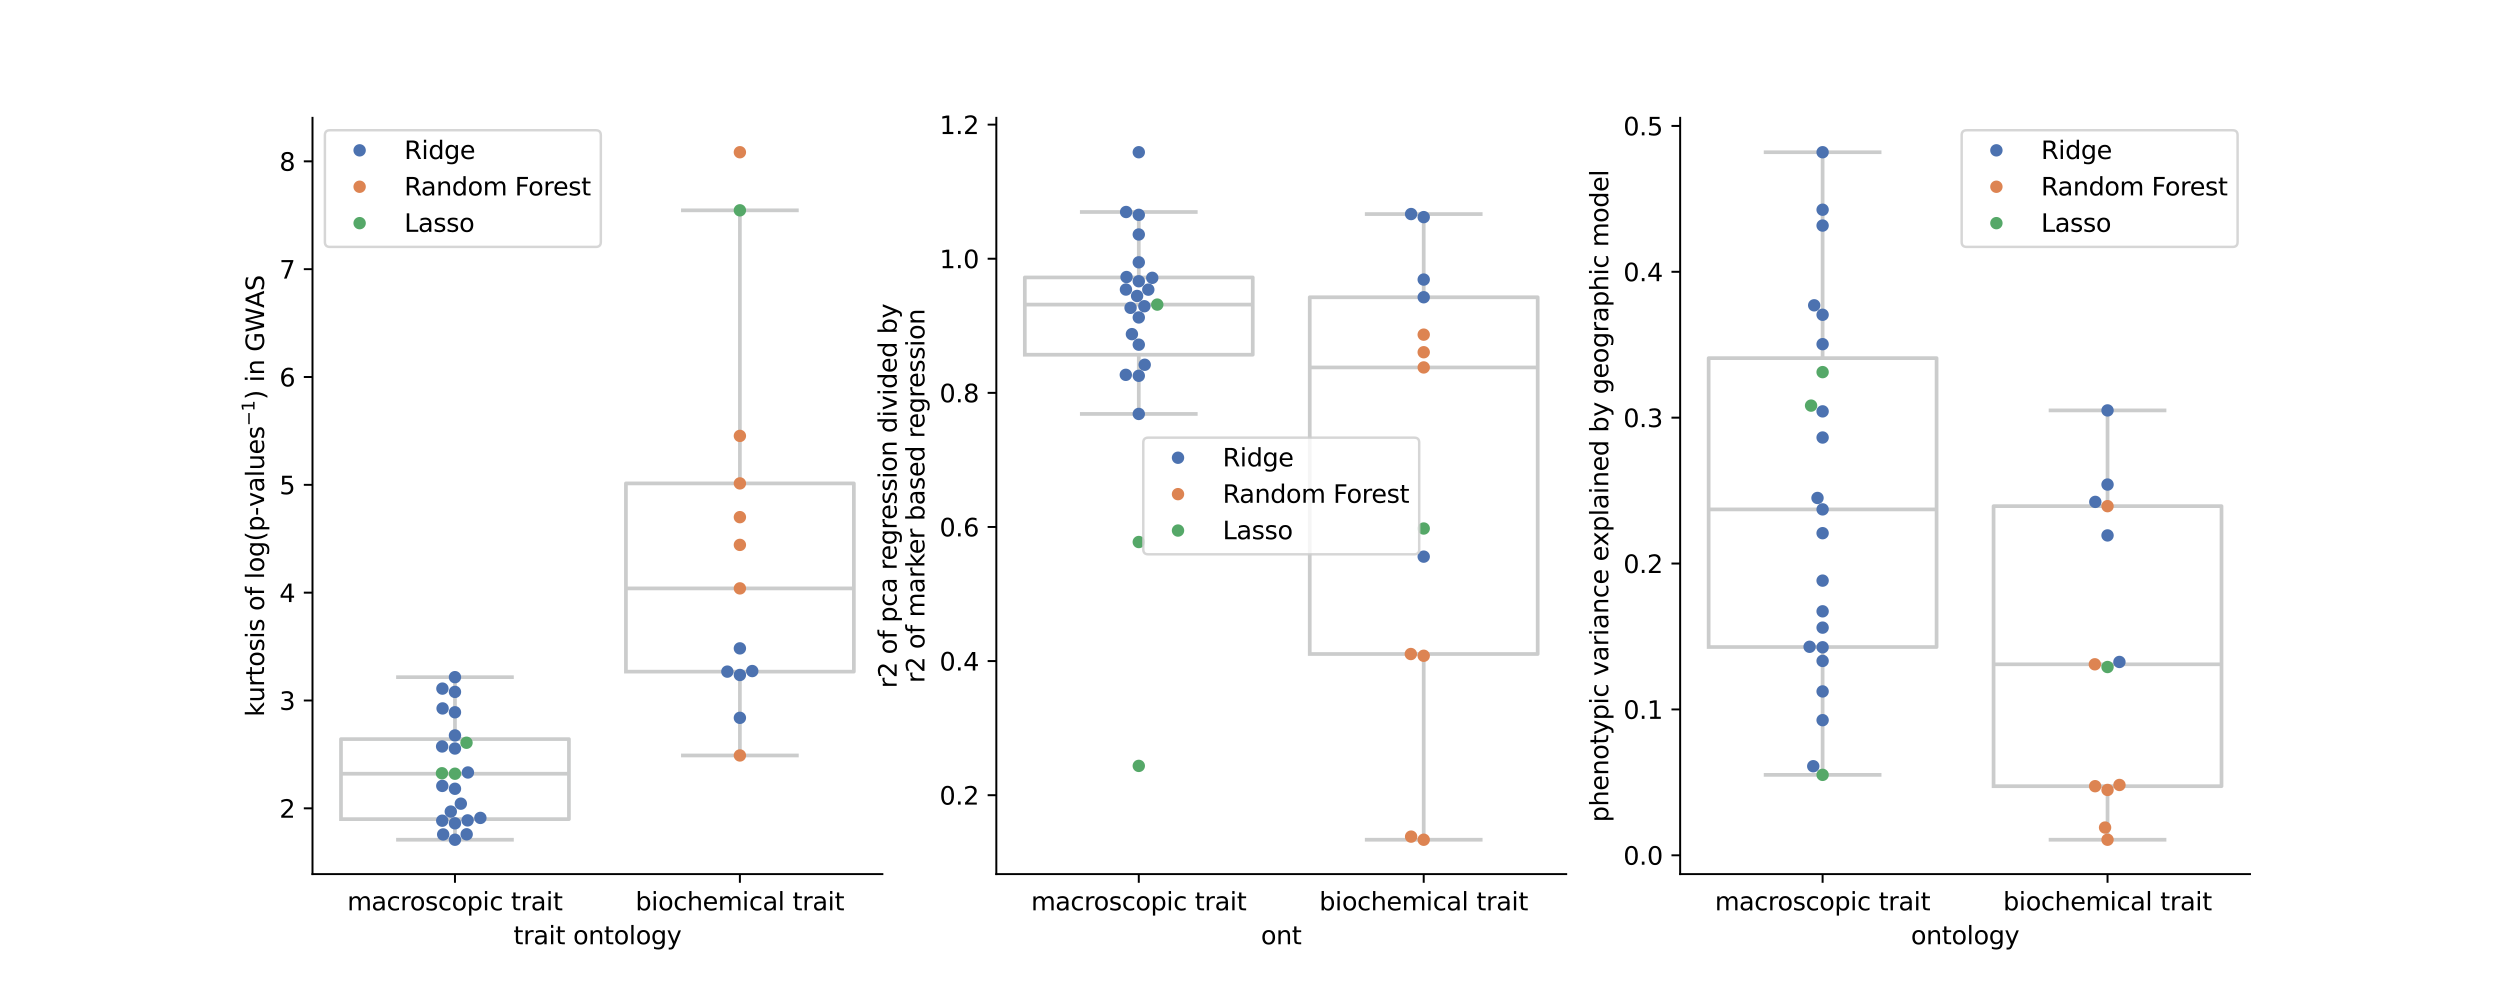 <?xml version="1.0" encoding="utf-8" standalone="no"?>
<!DOCTYPE svg PUBLIC "-//W3C//DTD SVG 1.1//EN"
  "http://www.w3.org/Graphics/SVG/1.1/DTD/svg11.dtd">
<svg xmlns:xlink="http://www.w3.org/1999/xlink" width="1008pt" height="396pt" viewBox="0 0 1008 396" xmlns="http://www.w3.org/2000/svg" version="1.1">
 <defs>
  <style type="text/css">*{stroke-linejoin: round; stroke-linecap: butt}</style>
 </defs>
 <g id="figure_1">
  <g id="patch_1">
   <path d="M 0 396 
L 1008 396 
L 1008 0 
L 0 0 
z
" style="fill: #ffffff"/>
  </g>
  <g id="axes_1">
   <g id="patch_2">
    <path d="M 126 352.44 
L 355.765 352.44 
L 355.765 47.52 
L 126 47.52 
z
" style="fill: #ffffff"/>
   </g>
   <g id="matplotlib.axis_1">
    <g id="xtick_1">
     <g id="line2d_1">
      <defs>
       <path id="m8bb743ae2d" d="M 0 0 
L 0 3.5 
" style="stroke: #000000; stroke-width: 0.8"/>
      </defs>
      <g>
       <use xlink:href="#m8bb743ae2d" x="183.441" y="352.44" style="stroke: #000000; stroke-width: 0.8"/>
      </g>
     </g>
     <g id="text_1">
      <!-- macroscopic trait -->
      <g transform="translate(140.011 367.038) scale(0.1 -0.1)">
       <defs>
        <path id="DejaVuSans-6d" d="M 3328 2828 
Q 3544 3216 3844 3400 
Q 4144 3584 4550 3584 
Q 5097 3584 5394 3201 
Q 5691 2819 5691 2113 
L 5691 0 
L 5113 0 
L 5113 2094 
Q 5113 2597 4934 2840 
Q 4756 3084 4391 3084 
Q 3944 3084 3684 2787 
Q 3425 2491 3425 1978 
L 3425 0 
L 2847 0 
L 2847 2094 
Q 2847 2600 2669 2842 
Q 2491 3084 2119 3084 
Q 1678 3084 1418 2786 
Q 1159 2488 1159 1978 
L 1159 0 
L 581 0 
L 581 3500 
L 1159 3500 
L 1159 2956 
Q 1356 3278 1631 3431 
Q 1906 3584 2284 3584 
Q 2666 3584 2933 3390 
Q 3200 3197 3328 2828 
z
" transform="scale(0.016)"/>
        <path id="DejaVuSans-61" d="M 2194 1759 
Q 1497 1759 1228 1600 
Q 959 1441 959 1056 
Q 959 750 1161 570 
Q 1363 391 1709 391 
Q 2188 391 2477 730 
Q 2766 1069 2766 1631 
L 2766 1759 
L 2194 1759 
z
M 3341 1997 
L 3341 0 
L 2766 0 
L 2766 531 
Q 2569 213 2275 61 
Q 1981 -91 1556 -91 
Q 1019 -91 701 211 
Q 384 513 384 1019 
Q 384 1609 779 1909 
Q 1175 2209 1959 2209 
L 2766 2209 
L 2766 2266 
Q 2766 2663 2505 2880 
Q 2244 3097 1772 3097 
Q 1472 3097 1187 3025 
Q 903 2953 641 2809 
L 641 3341 
Q 956 3463 1253 3523 
Q 1550 3584 1831 3584 
Q 2591 3584 2966 3190 
Q 3341 2797 3341 1997 
z
" transform="scale(0.016)"/>
        <path id="DejaVuSans-63" d="M 3122 3366 
L 3122 2828 
Q 2878 2963 2633 3030 
Q 2388 3097 2138 3097 
Q 1578 3097 1268 2742 
Q 959 2388 959 1747 
Q 959 1106 1268 751 
Q 1578 397 2138 397 
Q 2388 397 2633 464 
Q 2878 531 3122 666 
L 3122 134 
Q 2881 22 2623 -34 
Q 2366 -91 2075 -91 
Q 1284 -91 818 406 
Q 353 903 353 1747 
Q 353 2603 823 3093 
Q 1294 3584 2113 3584 
Q 2378 3584 2631 3529 
Q 2884 3475 3122 3366 
z
" transform="scale(0.016)"/>
        <path id="DejaVuSans-72" d="M 2631 2963 
Q 2534 3019 2420 3045 
Q 2306 3072 2169 3072 
Q 1681 3072 1420 2755 
Q 1159 2438 1159 1844 
L 1159 0 
L 581 0 
L 581 3500 
L 1159 3500 
L 1159 2956 
Q 1341 3275 1631 3429 
Q 1922 3584 2338 3584 
Q 2397 3584 2469 3576 
Q 2541 3569 2628 3553 
L 2631 2963 
z
" transform="scale(0.016)"/>
        <path id="DejaVuSans-6f" d="M 1959 3097 
Q 1497 3097 1228 2736 
Q 959 2375 959 1747 
Q 959 1119 1226 758 
Q 1494 397 1959 397 
Q 2419 397 2687 759 
Q 2956 1122 2956 1747 
Q 2956 2369 2687 2733 
Q 2419 3097 1959 3097 
z
M 1959 3584 
Q 2709 3584 3137 3096 
Q 3566 2609 3566 1747 
Q 3566 888 3137 398 
Q 2709 -91 1959 -91 
Q 1206 -91 779 398 
Q 353 888 353 1747 
Q 353 2609 779 3096 
Q 1206 3584 1959 3584 
z
" transform="scale(0.016)"/>
        <path id="DejaVuSans-73" d="M 2834 3397 
L 2834 2853 
Q 2591 2978 2328 3040 
Q 2066 3103 1784 3103 
Q 1356 3103 1142 2972 
Q 928 2841 928 2578 
Q 928 2378 1081 2264 
Q 1234 2150 1697 2047 
L 1894 2003 
Q 2506 1872 2764 1633 
Q 3022 1394 3022 966 
Q 3022 478 2636 193 
Q 2250 -91 1575 -91 
Q 1294 -91 989 -36 
Q 684 19 347 128 
L 347 722 
Q 666 556 975 473 
Q 1284 391 1588 391 
Q 1994 391 2212 530 
Q 2431 669 2431 922 
Q 2431 1156 2273 1281 
Q 2116 1406 1581 1522 
L 1381 1569 
Q 847 1681 609 1914 
Q 372 2147 372 2553 
Q 372 3047 722 3315 
Q 1072 3584 1716 3584 
Q 2034 3584 2315 3537 
Q 2597 3491 2834 3397 
z
" transform="scale(0.016)"/>
        <path id="DejaVuSans-70" d="M 1159 525 
L 1159 -1331 
L 581 -1331 
L 581 3500 
L 1159 3500 
L 1159 2969 
Q 1341 3281 1617 3432 
Q 1894 3584 2278 3584 
Q 2916 3584 3314 3078 
Q 3713 2572 3713 1747 
Q 3713 922 3314 415 
Q 2916 -91 2278 -91 
Q 1894 -91 1617 61 
Q 1341 213 1159 525 
z
M 3116 1747 
Q 3116 2381 2855 2742 
Q 2594 3103 2138 3103 
Q 1681 3103 1420 2742 
Q 1159 2381 1159 1747 
Q 1159 1113 1420 752 
Q 1681 391 2138 391 
Q 2594 391 2855 752 
Q 3116 1113 3116 1747 
z
" transform="scale(0.016)"/>
        <path id="DejaVuSans-69" d="M 603 3500 
L 1178 3500 
L 1178 0 
L 603 0 
L 603 3500 
z
M 603 4863 
L 1178 4863 
L 1178 4134 
L 603 4134 
L 603 4863 
z
" transform="scale(0.016)"/>
        <path id="DejaVuSans-20" transform="scale(0.016)"/>
        <path id="DejaVuSans-74" d="M 1172 4494 
L 1172 3500 
L 2356 3500 
L 2356 3053 
L 1172 3053 
L 1172 1153 
Q 1172 725 1289 603 
Q 1406 481 1766 481 
L 2356 481 
L 2356 0 
L 1766 0 
Q 1100 0 847 248 
Q 594 497 594 1153 
L 594 3053 
L 172 3053 
L 172 3500 
L 594 3500 
L 594 4494 
L 1172 4494 
z
" transform="scale(0.016)"/>
       </defs>
       <use xlink:href="#DejaVuSans-6d"/>
       <use xlink:href="#DejaVuSans-61" x="97.412"/>
       <use xlink:href="#DejaVuSans-63" x="158.691"/>
       <use xlink:href="#DejaVuSans-72" x="213.672"/>
       <use xlink:href="#DejaVuSans-6f" x="252.535"/>
       <use xlink:href="#DejaVuSans-73" x="313.717"/>
       <use xlink:href="#DejaVuSans-63" x="365.816"/>
       <use xlink:href="#DejaVuSans-6f" x="420.797"/>
       <use xlink:href="#DejaVuSans-70" x="481.979"/>
       <use xlink:href="#DejaVuSans-69" x="545.455"/>
       <use xlink:href="#DejaVuSans-63" x="573.238"/>
       <use xlink:href="#DejaVuSans-20" x="628.219"/>
       <use xlink:href="#DejaVuSans-74" x="660.006"/>
       <use xlink:href="#DejaVuSans-72" x="699.215"/>
       <use xlink:href="#DejaVuSans-61" x="740.328"/>
       <use xlink:href="#DejaVuSans-69" x="801.607"/>
       <use xlink:href="#DejaVuSans-74" x="829.391"/>
      </g>
     </g>
    </g>
    <g id="xtick_2">
     <g id="line2d_2">
      <g>
       <use xlink:href="#m8bb743ae2d" x="298.324" y="352.44" style="stroke: #000000; stroke-width: 0.8"/>
      </g>
     </g>
     <g id="text_2">
      <!-- biochemical trait -->
      <g transform="translate(256.227 367.038) scale(0.1 -0.1)">
       <defs>
        <path id="DejaVuSans-62" d="M 3116 1747 
Q 3116 2381 2855 2742 
Q 2594 3103 2138 3103 
Q 1681 3103 1420 2742 
Q 1159 2381 1159 1747 
Q 1159 1113 1420 752 
Q 1681 391 2138 391 
Q 2594 391 2855 752 
Q 3116 1113 3116 1747 
z
M 1159 2969 
Q 1341 3281 1617 3432 
Q 1894 3584 2278 3584 
Q 2916 3584 3314 3078 
Q 3713 2572 3713 1747 
Q 3713 922 3314 415 
Q 2916 -91 2278 -91 
Q 1894 -91 1617 61 
Q 1341 213 1159 525 
L 1159 0 
L 581 0 
L 581 4863 
L 1159 4863 
L 1159 2969 
z
" transform="scale(0.016)"/>
        <path id="DejaVuSans-68" d="M 3513 2113 
L 3513 0 
L 2938 0 
L 2938 2094 
Q 2938 2591 2744 2837 
Q 2550 3084 2163 3084 
Q 1697 3084 1428 2787 
Q 1159 2491 1159 1978 
L 1159 0 
L 581 0 
L 581 4863 
L 1159 4863 
L 1159 2956 
Q 1366 3272 1645 3428 
Q 1925 3584 2291 3584 
Q 2894 3584 3203 3211 
Q 3513 2838 3513 2113 
z
" transform="scale(0.016)"/>
        <path id="DejaVuSans-65" d="M 3597 1894 
L 3597 1613 
L 953 1613 
Q 991 1019 1311 708 
Q 1631 397 2203 397 
Q 2534 397 2845 478 
Q 3156 559 3463 722 
L 3463 178 
Q 3153 47 2828 -22 
Q 2503 -91 2169 -91 
Q 1331 -91 842 396 
Q 353 884 353 1716 
Q 353 2575 817 3079 
Q 1281 3584 2069 3584 
Q 2775 3584 3186 3129 
Q 3597 2675 3597 1894 
z
M 3022 2063 
Q 3016 2534 2758 2815 
Q 2500 3097 2075 3097 
Q 1594 3097 1305 2825 
Q 1016 2553 972 2059 
L 3022 2063 
z
" transform="scale(0.016)"/>
        <path id="DejaVuSans-6c" d="M 603 4863 
L 1178 4863 
L 1178 0 
L 603 0 
L 603 4863 
z
" transform="scale(0.016)"/>
       </defs>
       <use xlink:href="#DejaVuSans-62"/>
       <use xlink:href="#DejaVuSans-69" x="63.477"/>
       <use xlink:href="#DejaVuSans-6f" x="91.26"/>
       <use xlink:href="#DejaVuSans-63" x="152.441"/>
       <use xlink:href="#DejaVuSans-68" x="207.422"/>
       <use xlink:href="#DejaVuSans-65" x="270.801"/>
       <use xlink:href="#DejaVuSans-6d" x="332.324"/>
       <use xlink:href="#DejaVuSans-69" x="429.736"/>
       <use xlink:href="#DejaVuSans-63" x="457.52"/>
       <use xlink:href="#DejaVuSans-61" x="512.5"/>
       <use xlink:href="#DejaVuSans-6c" x="573.779"/>
       <use xlink:href="#DejaVuSans-20" x="601.562"/>
       <use xlink:href="#DejaVuSans-74" x="633.35"/>
       <use xlink:href="#DejaVuSans-72" x="672.559"/>
       <use xlink:href="#DejaVuSans-61" x="713.672"/>
       <use xlink:href="#DejaVuSans-69" x="774.951"/>
       <use xlink:href="#DejaVuSans-74" x="802.734"/>
      </g>
     </g>
    </g>
    <g id="text_3">
     <!-- trait ontology -->
     <g transform="translate(207.035 380.717) scale(0.1 -0.1)">
      <defs>
       <path id="DejaVuSans-6e" d="M 3513 2113 
L 3513 0 
L 2938 0 
L 2938 2094 
Q 2938 2591 2744 2837 
Q 2550 3084 2163 3084 
Q 1697 3084 1428 2787 
Q 1159 2491 1159 1978 
L 1159 0 
L 581 0 
L 581 3500 
L 1159 3500 
L 1159 2956 
Q 1366 3272 1645 3428 
Q 1925 3584 2291 3584 
Q 2894 3584 3203 3211 
Q 3513 2838 3513 2113 
z
" transform="scale(0.016)"/>
       <path id="DejaVuSans-67" d="M 2906 1791 
Q 2906 2416 2648 2759 
Q 2391 3103 1925 3103 
Q 1463 3103 1205 2759 
Q 947 2416 947 1791 
Q 947 1169 1205 825 
Q 1463 481 1925 481 
Q 2391 481 2648 825 
Q 2906 1169 2906 1791 
z
M 3481 434 
Q 3481 -459 3084 -895 
Q 2688 -1331 1869 -1331 
Q 1566 -1331 1297 -1286 
Q 1028 -1241 775 -1147 
L 775 -588 
Q 1028 -725 1275 -790 
Q 1522 -856 1778 -856 
Q 2344 -856 2625 -561 
Q 2906 -266 2906 331 
L 2906 616 
Q 2728 306 2450 153 
Q 2172 0 1784 0 
Q 1141 0 747 490 
Q 353 981 353 1791 
Q 353 2603 747 3093 
Q 1141 3584 1784 3584 
Q 2172 3584 2450 3431 
Q 2728 3278 2906 2969 
L 2906 3500 
L 3481 3500 
L 3481 434 
z
" transform="scale(0.016)"/>
       <path id="DejaVuSans-79" d="M 2059 -325 
Q 1816 -950 1584 -1140 
Q 1353 -1331 966 -1331 
L 506 -1331 
L 506 -850 
L 844 -850 
Q 1081 -850 1212 -737 
Q 1344 -625 1503 -206 
L 1606 56 
L 191 3500 
L 800 3500 
L 1894 763 
L 2988 3500 
L 3597 3500 
L 2059 -325 
z
" transform="scale(0.016)"/>
      </defs>
      <use xlink:href="#DejaVuSans-74"/>
      <use xlink:href="#DejaVuSans-72" x="39.209"/>
      <use xlink:href="#DejaVuSans-61" x="80.322"/>
      <use xlink:href="#DejaVuSans-69" x="141.602"/>
      <use xlink:href="#DejaVuSans-74" x="169.385"/>
      <use xlink:href="#DejaVuSans-20" x="208.594"/>
      <use xlink:href="#DejaVuSans-6f" x="240.381"/>
      <use xlink:href="#DejaVuSans-6e" x="301.562"/>
      <use xlink:href="#DejaVuSans-74" x="364.941"/>
      <use xlink:href="#DejaVuSans-6f" x="404.15"/>
      <use xlink:href="#DejaVuSans-6c" x="465.332"/>
      <use xlink:href="#DejaVuSans-6f" x="493.115"/>
      <use xlink:href="#DejaVuSans-67" x="554.297"/>
      <use xlink:href="#DejaVuSans-79" x="617.773"/>
     </g>
    </g>
   </g>
   <g id="matplotlib.axis_2">
    <g id="ytick_1">
     <g id="line2d_3">
      <defs>
       <path id="md51ca55c07" d="M 0 0 
L -3.5 0 
" style="stroke: #000000; stroke-width: 0.8"/>
      </defs>
      <g>
       <use xlink:href="#md51ca55c07" x="126" y="325.919" style="stroke: #000000; stroke-width: 0.8"/>
      </g>
     </g>
     <g id="text_4">
      <!-- 2 -->
      <g transform="translate(112.638 329.718) scale(0.1 -0.1)">
       <defs>
        <path id="DejaVuSans-32" d="M 1228 531 
L 3431 531 
L 3431 0 
L 469 0 
L 469 531 
Q 828 903 1448 1529 
Q 2069 2156 2228 2338 
Q 2531 2678 2651 2914 
Q 2772 3150 2772 3378 
Q 2772 3750 2511 3984 
Q 2250 4219 1831 4219 
Q 1534 4219 1204 4116 
Q 875 4013 500 3803 
L 500 4441 
Q 881 4594 1212 4672 
Q 1544 4750 1819 4750 
Q 2544 4750 2975 4387 
Q 3406 4025 3406 3419 
Q 3406 3131 3298 2873 
Q 3191 2616 2906 2266 
Q 2828 2175 2409 1742 
Q 1991 1309 1228 531 
z
" transform="scale(0.016)"/>
       </defs>
       <use xlink:href="#DejaVuSans-32"/>
      </g>
     </g>
    </g>
    <g id="ytick_2">
     <g id="line2d_4">
      <g>
       <use xlink:href="#md51ca55c07" x="126" y="282.441" style="stroke: #000000; stroke-width: 0.8"/>
      </g>
     </g>
     <g id="text_5">
      <!-- 3 -->
      <g transform="translate(112.638 286.24) scale(0.1 -0.1)">
       <defs>
        <path id="DejaVuSans-33" d="M 2597 2516 
Q 3050 2419 3304 2112 
Q 3559 1806 3559 1356 
Q 3559 666 3084 287 
Q 2609 -91 1734 -91 
Q 1441 -91 1130 -33 
Q 819 25 488 141 
L 488 750 
Q 750 597 1062 519 
Q 1375 441 1716 441 
Q 2309 441 2620 675 
Q 2931 909 2931 1356 
Q 2931 1769 2642 2001 
Q 2353 2234 1838 2234 
L 1294 2234 
L 1294 2753 
L 1863 2753 
Q 2328 2753 2575 2939 
Q 2822 3125 2822 3475 
Q 2822 3834 2567 4026 
Q 2313 4219 1838 4219 
Q 1578 4219 1281 4162 
Q 984 4106 628 3988 
L 628 4550 
Q 988 4650 1302 4700 
Q 1616 4750 1894 4750 
Q 2613 4750 3031 4423 
Q 3450 4097 3450 3541 
Q 3450 3153 3228 2886 
Q 3006 2619 2597 2516 
z
" transform="scale(0.016)"/>
       </defs>
       <use xlink:href="#DejaVuSans-33"/>
      </g>
     </g>
    </g>
    <g id="ytick_3">
     <g id="line2d_5">
      <g>
       <use xlink:href="#md51ca55c07" x="126" y="238.963" style="stroke: #000000; stroke-width: 0.8"/>
      </g>
     </g>
     <g id="text_6">
      <!-- 4 -->
      <g transform="translate(112.638 242.763) scale(0.1 -0.1)">
       <defs>
        <path id="DejaVuSans-34" d="M 2419 4116 
L 825 1625 
L 2419 1625 
L 2419 4116 
z
M 2253 4666 
L 3047 4666 
L 3047 1625 
L 3713 1625 
L 3713 1100 
L 3047 1100 
L 3047 0 
L 2419 0 
L 2419 1100 
L 313 1100 
L 313 1709 
L 2253 4666 
z
" transform="scale(0.016)"/>
       </defs>
       <use xlink:href="#DejaVuSans-34"/>
      </g>
     </g>
    </g>
    <g id="ytick_4">
     <g id="line2d_6">
      <g>
       <use xlink:href="#md51ca55c07" x="126" y="195.485" style="stroke: #000000; stroke-width: 0.8"/>
      </g>
     </g>
     <g id="text_7">
      <!-- 5 -->
      <g transform="translate(112.638 199.285) scale(0.1 -0.1)">
       <defs>
        <path id="DejaVuSans-35" d="M 691 4666 
L 3169 4666 
L 3169 4134 
L 1269 4134 
L 1269 2991 
Q 1406 3038 1543 3061 
Q 1681 3084 1819 3084 
Q 2600 3084 3056 2656 
Q 3513 2228 3513 1497 
Q 3513 744 3044 326 
Q 2575 -91 1722 -91 
Q 1428 -91 1123 -41 
Q 819 9 494 109 
L 494 744 
Q 775 591 1075 516 
Q 1375 441 1709 441 
Q 2250 441 2565 725 
Q 2881 1009 2881 1497 
Q 2881 1984 2565 2268 
Q 2250 2553 1709 2553 
Q 1456 2553 1204 2497 
Q 953 2441 691 2322 
L 691 4666 
z
" transform="scale(0.016)"/>
       </defs>
       <use xlink:href="#DejaVuSans-35"/>
      </g>
     </g>
    </g>
    <g id="ytick_5">
     <g id="line2d_7">
      <g>
       <use xlink:href="#md51ca55c07" x="126" y="152.008" style="stroke: #000000; stroke-width: 0.8"/>
      </g>
     </g>
     <g id="text_8">
      <!-- 6 -->
      <g transform="translate(112.638 155.807) scale(0.1 -0.1)">
       <defs>
        <path id="DejaVuSans-36" d="M 2113 2584 
Q 1688 2584 1439 2293 
Q 1191 2003 1191 1497 
Q 1191 994 1439 701 
Q 1688 409 2113 409 
Q 2538 409 2786 701 
Q 3034 994 3034 1497 
Q 3034 2003 2786 2293 
Q 2538 2584 2113 2584 
z
M 3366 4563 
L 3366 3988 
Q 3128 4100 2886 4159 
Q 2644 4219 2406 4219 
Q 1781 4219 1451 3797 
Q 1122 3375 1075 2522 
Q 1259 2794 1537 2939 
Q 1816 3084 2150 3084 
Q 2853 3084 3261 2657 
Q 3669 2231 3669 1497 
Q 3669 778 3244 343 
Q 2819 -91 2113 -91 
Q 1303 -91 875 529 
Q 447 1150 447 2328 
Q 447 3434 972 4092 
Q 1497 4750 2381 4750 
Q 2619 4750 2861 4703 
Q 3103 4656 3366 4563 
z
" transform="scale(0.016)"/>
       </defs>
       <use xlink:href="#DejaVuSans-36"/>
      </g>
     </g>
    </g>
    <g id="ytick_6">
     <g id="line2d_8">
      <g>
       <use xlink:href="#md51ca55c07" x="126" y="108.53" style="stroke: #000000; stroke-width: 0.8"/>
      </g>
     </g>
     <g id="text_9">
      <!-- 7 -->
      <g transform="translate(112.638 112.329) scale(0.1 -0.1)">
       <defs>
        <path id="DejaVuSans-37" d="M 525 4666 
L 3525 4666 
L 3525 4397 
L 1831 0 
L 1172 0 
L 2766 4134 
L 525 4134 
L 525 4666 
z
" transform="scale(0.016)"/>
       </defs>
       <use xlink:href="#DejaVuSans-37"/>
      </g>
     </g>
    </g>
    <g id="ytick_7">
     <g id="line2d_9">
      <g>
       <use xlink:href="#md51ca55c07" x="126" y="65.052" style="stroke: #000000; stroke-width: 0.8"/>
      </g>
     </g>
     <g id="text_10">
      <!-- 8 -->
      <g transform="translate(112.638 68.851) scale(0.1 -0.1)">
       <defs>
        <path id="DejaVuSans-38" d="M 2034 2216 
Q 1584 2216 1326 1975 
Q 1069 1734 1069 1313 
Q 1069 891 1326 650 
Q 1584 409 2034 409 
Q 2484 409 2743 651 
Q 3003 894 3003 1313 
Q 3003 1734 2745 1975 
Q 2488 2216 2034 2216 
z
M 1403 2484 
Q 997 2584 770 2862 
Q 544 3141 544 3541 
Q 544 4100 942 4425 
Q 1341 4750 2034 4750 
Q 2731 4750 3128 4425 
Q 3525 4100 3525 3541 
Q 3525 3141 3298 2862 
Q 3072 2584 2669 2484 
Q 3125 2378 3379 2068 
Q 3634 1759 3634 1313 
Q 3634 634 3220 271 
Q 2806 -91 2034 -91 
Q 1263 -91 848 271 
Q 434 634 434 1313 
Q 434 1759 690 2068 
Q 947 2378 1403 2484 
z
M 1172 3481 
Q 1172 3119 1398 2916 
Q 1625 2713 2034 2713 
Q 2441 2713 2670 2916 
Q 2900 3119 2900 3481 
Q 2900 3844 2670 4047 
Q 2441 4250 2034 4250 
Q 1625 4250 1398 4047 
Q 1172 3844 1172 3481 
z
" transform="scale(0.016)"/>
       </defs>
       <use xlink:href="#DejaVuSans-38"/>
      </g>
     </g>
    </g>
    <g id="text_11">
     <!-- kurtosis of log(p-values$\mathregular{^{-1}}$) in GWAS -->
     <g transform="translate(106.537 288.98) rotate(-90) scale(0.1 -0.1)">
      <defs>
       <path id="DejaVuSans-6b" d="M 581 4863 
L 1159 4863 
L 1159 1991 
L 2875 3500 
L 3609 3500 
L 1753 1863 
L 3688 0 
L 2938 0 
L 1159 1709 
L 1159 0 
L 581 0 
L 581 4863 
z
" transform="scale(0.016)"/>
       <path id="DejaVuSans-75" d="M 544 1381 
L 544 3500 
L 1119 3500 
L 1119 1403 
Q 1119 906 1312 657 
Q 1506 409 1894 409 
Q 2359 409 2629 706 
Q 2900 1003 2900 1516 
L 2900 3500 
L 3475 3500 
L 3475 0 
L 2900 0 
L 2900 538 
Q 2691 219 2414 64 
Q 2138 -91 1772 -91 
Q 1169 -91 856 284 
Q 544 659 544 1381 
z
M 1991 3584 
L 1991 3584 
z
" transform="scale(0.016)"/>
       <path id="DejaVuSans-66" d="M 2375 4863 
L 2375 4384 
L 1825 4384 
Q 1516 4384 1395 4259 
Q 1275 4134 1275 3809 
L 1275 3500 
L 2222 3500 
L 2222 3053 
L 1275 3053 
L 1275 0 
L 697 0 
L 697 3053 
L 147 3053 
L 147 3500 
L 697 3500 
L 697 3744 
Q 697 4328 969 4595 
Q 1241 4863 1831 4863 
L 2375 4863 
z
" transform="scale(0.016)"/>
       <path id="DejaVuSans-28" d="M 1984 4856 
Q 1566 4138 1362 3434 
Q 1159 2731 1159 2009 
Q 1159 1288 1364 580 
Q 1569 -128 1984 -844 
L 1484 -844 
Q 1016 -109 783 600 
Q 550 1309 550 2009 
Q 550 2706 781 3412 
Q 1013 4119 1484 4856 
L 1984 4856 
z
" transform="scale(0.016)"/>
       <path id="DejaVuSans-2d" d="M 313 2009 
L 1997 2009 
L 1997 1497 
L 313 1497 
L 313 2009 
z
" transform="scale(0.016)"/>
       <path id="DejaVuSans-76" d="M 191 3500 
L 800 3500 
L 1894 563 
L 2988 3500 
L 3597 3500 
L 2284 0 
L 1503 0 
L 191 3500 
z
" transform="scale(0.016)"/>
       <path id="DejaVuSans-2212" d="M 678 2272 
L 4684 2272 
L 4684 1741 
L 678 1741 
L 678 2272 
z
" transform="scale(0.016)"/>
       <path id="DejaVuSans-31" d="M 794 531 
L 1825 531 
L 1825 4091 
L 703 3866 
L 703 4441 
L 1819 4666 
L 2450 4666 
L 2450 531 
L 3481 531 
L 3481 0 
L 794 0 
L 794 531 
z
" transform="scale(0.016)"/>
       <path id="DejaVuSans-29" d="M 513 4856 
L 1013 4856 
Q 1481 4119 1714 3412 
Q 1947 2706 1947 2009 
Q 1947 1309 1714 600 
Q 1481 -109 1013 -844 
L 513 -844 
Q 928 -128 1133 580 
Q 1338 1288 1338 2009 
Q 1338 2731 1133 3434 
Q 928 4138 513 4856 
z
" transform="scale(0.016)"/>
       <path id="DejaVuSans-47" d="M 3809 666 
L 3809 1919 
L 2778 1919 
L 2778 2438 
L 4434 2438 
L 4434 434 
Q 4069 175 3628 42 
Q 3188 -91 2688 -91 
Q 1594 -91 976 548 
Q 359 1188 359 2328 
Q 359 3472 976 4111 
Q 1594 4750 2688 4750 
Q 3144 4750 3555 4637 
Q 3966 4525 4313 4306 
L 4313 3634 
Q 3963 3931 3569 4081 
Q 3175 4231 2741 4231 
Q 1884 4231 1454 3753 
Q 1025 3275 1025 2328 
Q 1025 1384 1454 906 
Q 1884 428 2741 428 
Q 3075 428 3337 486 
Q 3600 544 3809 666 
z
" transform="scale(0.016)"/>
       <path id="DejaVuSans-57" d="M 213 4666 
L 850 4666 
L 1831 722 
L 2809 4666 
L 3519 4666 
L 4500 722 
L 5478 4666 
L 6119 4666 
L 4947 0 
L 4153 0 
L 3169 4050 
L 2175 0 
L 1381 0 
L 213 4666 
z
" transform="scale(0.016)"/>
       <path id="DejaVuSans-41" d="M 2188 4044 
L 1331 1722 
L 3047 1722 
L 2188 4044 
z
M 1831 4666 
L 2547 4666 
L 4325 0 
L 3669 0 
L 3244 1197 
L 1141 1197 
L 716 0 
L 50 0 
L 1831 4666 
z
" transform="scale(0.016)"/>
       <path id="DejaVuSans-53" d="M 3425 4513 
L 3425 3897 
Q 3066 4069 2747 4153 
Q 2428 4238 2131 4238 
Q 1616 4238 1336 4038 
Q 1056 3838 1056 3469 
Q 1056 3159 1242 3001 
Q 1428 2844 1947 2747 
L 2328 2669 
Q 3034 2534 3370 2195 
Q 3706 1856 3706 1288 
Q 3706 609 3251 259 
Q 2797 -91 1919 -91 
Q 1588 -91 1214 -16 
Q 841 59 441 206 
L 441 856 
Q 825 641 1194 531 
Q 1563 422 1919 422 
Q 2459 422 2753 634 
Q 3047 847 3047 1241 
Q 3047 1584 2836 1778 
Q 2625 1972 2144 2069 
L 1759 2144 
Q 1053 2284 737 2584 
Q 422 2884 422 3419 
Q 422 4038 858 4394 
Q 1294 4750 2059 4750 
Q 2388 4750 2728 4690 
Q 3069 4631 3425 4513 
z
" transform="scale(0.016)"/>
      </defs>
      <use xlink:href="#DejaVuSans-6b" transform="translate(0 0.684)"/>
      <use xlink:href="#DejaVuSans-75" transform="translate(57.91 0.684)"/>
      <use xlink:href="#DejaVuSans-72" transform="translate(121.289 0.684)"/>
      <use xlink:href="#DejaVuSans-74" transform="translate(162.402 0.684)"/>
      <use xlink:href="#DejaVuSans-6f" transform="translate(201.611 0.684)"/>
      <use xlink:href="#DejaVuSans-73" transform="translate(262.793 0.684)"/>
      <use xlink:href="#DejaVuSans-69" transform="translate(314.893 0.684)"/>
      <use xlink:href="#DejaVuSans-73" transform="translate(342.676 0.684)"/>
      <use xlink:href="#DejaVuSans-20" transform="translate(394.775 0.684)"/>
      <use xlink:href="#DejaVuSans-6f" transform="translate(426.562 0.684)"/>
      <use xlink:href="#DejaVuSans-66" transform="translate(487.744 0.684)"/>
      <use xlink:href="#DejaVuSans-20" transform="translate(522.949 0.684)"/>
      <use xlink:href="#DejaVuSans-6c" transform="translate(554.736 0.684)"/>
      <use xlink:href="#DejaVuSans-6f" transform="translate(582.52 0.684)"/>
      <use xlink:href="#DejaVuSans-67" transform="translate(643.701 0.684)"/>
      <use xlink:href="#DejaVuSans-28" transform="translate(707.178 0.684)"/>
      <use xlink:href="#DejaVuSans-70" transform="translate(746.191 0.684)"/>
      <use xlink:href="#DejaVuSans-2d" transform="translate(809.668 0.684)"/>
      <use xlink:href="#DejaVuSans-76" transform="translate(845.752 0.684)"/>
      <use xlink:href="#DejaVuSans-61" transform="translate(904.932 0.684)"/>
      <use xlink:href="#DejaVuSans-6c" transform="translate(966.211 0.684)"/>
      <use xlink:href="#DejaVuSans-75" transform="translate(993.994 0.684)"/>
      <use xlink:href="#DejaVuSans-65" transform="translate(1057.373 0.684)"/>
      <use xlink:href="#DejaVuSans-73" transform="translate(1118.896 0.684)"/>
      <use xlink:href="#DejaVuSans-2212" transform="translate(1171.953 38.966) scale(0.7)"/>
      <use xlink:href="#DejaVuSans-31" transform="translate(1230.605 38.966) scale(0.7)"/>
      <use xlink:href="#DejaVuSans-29" transform="translate(1277.876 0.684)"/>
      <use xlink:href="#DejaVuSans-20" transform="translate(1316.89 0.684)"/>
      <use xlink:href="#DejaVuSans-69" transform="translate(1348.677 0.684)"/>
      <use xlink:href="#DejaVuSans-6e" transform="translate(1376.46 0.684)"/>
      <use xlink:href="#DejaVuSans-20" transform="translate(1439.839 0.684)"/>
      <use xlink:href="#DejaVuSans-47" transform="translate(1471.626 0.684)"/>
      <use xlink:href="#DejaVuSans-57" transform="translate(1549.116 0.684)"/>
      <use xlink:href="#DejaVuSans-41" transform="translate(1647.993 0.684)"/>
      <use xlink:href="#DejaVuSans-53" transform="translate(1716.401 0.684)"/>
     </g>
    </g>
   </g>
   <g id="line2d_10">
    <path d="M 137.488 330.282 
L 229.394 330.282 
L 229.394 298.002 
L 137.488 298.002 
L 137.488 330.282 
" clip-path="url(#p82bad4ab4f)" style="fill: none; stroke: #cbcccc; stroke-width: 1.5; stroke-linecap: square"/>
   </g>
   <g id="line2d_11">
    <path d="M 183.441 330.282 
L 183.441 338.58 
" clip-path="url(#p82bad4ab4f)" style="fill: none; stroke: #cbcccc; stroke-width: 1.5"/>
   </g>
   <g id="line2d_12">
    <path d="M 183.441 298.002 
L 183.441 273.033 
" clip-path="url(#p82bad4ab4f)" style="fill: none; stroke: #cbcccc; stroke-width: 1.5"/>
   </g>
   <g id="line2d_13">
    <path d="M 160.465 338.58 
L 206.418 338.58 
" clip-path="url(#p82bad4ab4f)" style="fill: none; stroke: #cbcccc; stroke-width: 1.5; stroke-linecap: square"/>
   </g>
   <g id="line2d_14">
    <path d="M 160.465 273.033 
L 206.418 273.033 
" clip-path="url(#p82bad4ab4f)" style="fill: none; stroke: #cbcccc; stroke-width: 1.5; stroke-linecap: square"/>
   </g>
   <g id="line2d_15"/>
   <g id="line2d_16">
    <path d="M 252.371 270.8 
L 344.276 270.8 
L 344.276 194.905 
L 252.371 194.905 
L 252.371 270.8 
" clip-path="url(#p82bad4ab4f)" style="fill: none; stroke: #cbcccc; stroke-width: 1.5; stroke-linecap: square"/>
   </g>
   <g id="line2d_17">
    <path d="M 298.324 270.8 
L 298.324 304.596 
" clip-path="url(#p82bad4ab4f)" style="fill: none; stroke: #cbcccc; stroke-width: 1.5"/>
   </g>
   <g id="line2d_18">
    <path d="M 298.324 194.905 
L 298.324 84.801 
" clip-path="url(#p82bad4ab4f)" style="fill: none; stroke: #cbcccc; stroke-width: 1.5"/>
   </g>
   <g id="line2d_19">
    <path d="M 275.347 304.596 
L 321.3 304.596 
" clip-path="url(#p82bad4ab4f)" style="fill: none; stroke: #cbcccc; stroke-width: 1.5; stroke-linecap: square"/>
   </g>
   <g id="line2d_20">
    <path d="M 275.347 84.801 
L 321.3 84.801 
" clip-path="url(#p82bad4ab4f)" style="fill: none; stroke: #cbcccc; stroke-width: 1.5; stroke-linecap: square"/>
   </g>
   <g id="line2d_21"/>
   <g id="line2d_22">
    <path d="M 137.488 311.965 
L 229.394 311.965 
" clip-path="url(#p82bad4ab4f)" style="fill: none; stroke: #cbcccc; stroke-width: 1.5"/>
   </g>
   <g id="line2d_23">
    <path d="M 252.371 237.236 
L 344.276 237.236 
" clip-path="url(#p82bad4ab4f)" style="fill: none; stroke: #cbcccc; stroke-width: 1.5"/>
   </g>
   <g id="patch_3">
    <path d="M 126 352.44 
L 126 47.52 
" style="fill: none; stroke: #000000; stroke-width: 0.8; stroke-linejoin: miter; stroke-linecap: square"/>
   </g>
   <g id="patch_4">
    <path d="M 126 352.44 
L 355.765 352.44 
" style="fill: none; stroke: #000000; stroke-width: 0.8; stroke-linejoin: miter; stroke-linecap: square"/>
   </g>
   <g id="PathCollection_1">
    <defs>
     <path id="C0_0_f3c3d6b14b" d="M 0 2.5 
C 0.663 2.5 1.299 2.237 1.768 1.768 
C 2.237 1.299 2.5 0.663 2.5 -0 
C 2.5 -0.663 2.237 -1.299 1.768 -1.768 
C 1.299 -2.237 0.663 -2.5 0 -2.5 
C -0.663 -2.5 -1.299 -2.237 -1.768 -1.768 
C -2.237 -1.299 -2.5 -0.663 -2.5 0 
C -2.5 0.663 -2.237 1.299 -1.768 1.768 
C -1.299 2.237 -0.663 2.5 0 2.5 
z
"/>
    </defs>
    <g clip-path="url(#p82bad4ab4f)">
     <use xlink:href="#C0_0_f3c3d6b14b" x="183.441" y="338.58" style="fill: #4c72b0"/>
    </g>
    <g clip-path="url(#p82bad4ab4f)">
     <use xlink:href="#C0_0_f3c3d6b14b" x="183.441" y="301.8" style="fill: #4c72b0"/>
    </g>
    <g clip-path="url(#p82bad4ab4f)">
     <use xlink:href="#C0_0_f3c3d6b14b" x="185.804" y="324.039" style="fill: #4c72b0"/>
    </g>
    <g clip-path="url(#p82bad4ab4f)">
     <use xlink:href="#C0_0_f3c3d6b14b" x="178.264" y="300.972" style="fill: #4c72b0"/>
    </g>
    <g clip-path="url(#p82bad4ab4f)">
     <use xlink:href="#C0_0_f3c3d6b14b" x="178.381" y="277.648" style="fill: #4c72b0"/>
    </g>
    <g clip-path="url(#p82bad4ab4f)">
     <use xlink:href="#C0_0_f3c3d6b14b" x="183.441" y="273.033" style="fill: #4c72b0"/>
    </g>
    <g clip-path="url(#p82bad4ab4f)">
     <use xlink:href="#C0_0_f3c3d6b14b" x="183.441" y="287.187" style="fill: #4c72b0"/>
    </g>
    <g clip-path="url(#p82bad4ab4f)">
     <use xlink:href="#C0_0_f3c3d6b14b" x="183.441" y="296.525" style="fill: #4c72b0"/>
    </g>
    <g clip-path="url(#p82bad4ab4f)">
     <use xlink:href="#C0_0_f3c3d6b14b" x="188.665" y="311.463" style="fill: #4c72b0"/>
    </g>
    <g clip-path="url(#p82bad4ab4f)">
     <use xlink:href="#C0_0_f3c3d6b14b" x="178.45" y="285.638" style="fill: #4c72b0"/>
    </g>
    <g clip-path="url(#p82bad4ab4f)">
     <use xlink:href="#C0_0_f3c3d6b14b" x="183.441" y="278.981" style="fill: #4c72b0"/>
    </g>
    <g clip-path="url(#p82bad4ab4f)">
     <use xlink:href="#C0_0_f3c3d6b14b" x="178.195" y="311.776" style="fill: #55a868"/>
    </g>
    <g clip-path="url(#p82bad4ab4f)">
     <use xlink:href="#C0_0_f3c3d6b14b" x="188.16" y="336.389" style="fill: #4c72b0"/>
    </g>
    <g clip-path="url(#p82bad4ab4f)">
     <use xlink:href="#C0_0_f3c3d6b14b" x="188.091" y="299.478" style="fill: #55a868"/>
    </g>
    <g clip-path="url(#p82bad4ab4f)">
     <use xlink:href="#C0_0_f3c3d6b14b" x="178.309" y="330.905" style="fill: #4c72b0"/>
    </g>
    <g clip-path="url(#p82bad4ab4f)">
     <use xlink:href="#C0_0_f3c3d6b14b" x="183.441" y="311.965" style="fill: #55a868"/>
    </g>
    <g clip-path="url(#p82bad4ab4f)">
     <use xlink:href="#C0_0_f3c3d6b14b" x="188.544" y="330.781" style="fill: #4c72b0"/>
    </g>
    <g clip-path="url(#p82bad4ab4f)">
     <use xlink:href="#C0_0_f3c3d6b14b" x="193.688" y="329.783" style="fill: #4c72b0"/>
    </g>
    <g clip-path="url(#p82bad4ab4f)">
     <use xlink:href="#C0_0_f3c3d6b14b" x="183.441" y="331.959" style="fill: #4c72b0"/>
    </g>
    <g clip-path="url(#p82bad4ab4f)">
     <use xlink:href="#C0_0_f3c3d6b14b" x="178.332" y="316.882" style="fill: #4c72b0"/>
    </g>
    <g clip-path="url(#p82bad4ab4f)">
     <use xlink:href="#C0_0_f3c3d6b14b" x="181.756" y="327.223" style="fill: #4c72b0"/>
    </g>
    <g clip-path="url(#p82bad4ab4f)">
     <use xlink:href="#C0_0_f3c3d6b14b" x="183.441" y="318.034" style="fill: #4c72b0"/>
    </g>
    <g clip-path="url(#p82bad4ab4f)">
     <use xlink:href="#C0_0_f3c3d6b14b" x="178.691" y="336.45" style="fill: #4c72b0"/>
    </g>
   </g>
   <g id="PathCollection_2">
    <defs>
     <path id="C1_0_e92bb28a03" d="M 0 2.5 
C 0.663 2.5 1.299 2.237 1.768 1.768 
C 2.237 1.299 2.5 0.663 2.5 -0 
C 2.5 -0.663 2.237 -1.299 1.768 -1.768 
C 1.299 -2.237 0.663 -2.5 0 -2.5 
C -0.663 -2.5 -1.299 -2.237 -1.768 -1.768 
C -2.237 -1.299 -2.5 -0.663 -2.5 0 
C -2.5 0.663 -2.237 1.299 -1.768 1.768 
C -1.299 2.237 -0.663 2.5 0 2.5 
z
"/>
    </defs>
    <g clip-path="url(#p82bad4ab4f)">
     <use xlink:href="#C1_0_e92bb28a03" x="303.305" y="270.572" style="fill: #4c72b0"/>
    </g>
    <g clip-path="url(#p82bad4ab4f)">
     <use xlink:href="#C1_0_e92bb28a03" x="298.324" y="261.423" style="fill: #4c72b0"/>
    </g>
    <g clip-path="url(#p82bad4ab4f)">
     <use xlink:href="#C1_0_e92bb28a03" x="298.324" y="194.905" style="fill: #dd8452"/>
    </g>
    <g clip-path="url(#p82bad4ab4f)">
     <use xlink:href="#C1_0_e92bb28a03" x="298.324" y="272.151" style="fill: #4c72b0"/>
    </g>
    <g clip-path="url(#p82bad4ab4f)">
     <use xlink:href="#C1_0_e92bb28a03" x="298.324" y="84.801" style="fill: #55a868"/>
    </g>
    <g clip-path="url(#p82bad4ab4f)">
     <use xlink:href="#C1_0_e92bb28a03" x="298.324" y="208.515" style="fill: #dd8452"/>
    </g>
    <g clip-path="url(#p82bad4ab4f)">
     <use xlink:href="#C1_0_e92bb28a03" x="293.269" y="270.8" style="fill: #4c72b0"/>
    </g>
    <g clip-path="url(#p82bad4ab4f)">
     <use xlink:href="#C1_0_e92bb28a03" x="298.324" y="219.7" style="fill: #dd8452"/>
    </g>
    <g clip-path="url(#p82bad4ab4f)">
     <use xlink:href="#C1_0_e92bb28a03" x="298.324" y="175.754" style="fill: #dd8452"/>
    </g>
    <g clip-path="url(#p82bad4ab4f)">
     <use xlink:href="#C1_0_e92bb28a03" x="298.324" y="237.236" style="fill: #dd8452"/>
    </g>
    <g clip-path="url(#p82bad4ab4f)">
     <use xlink:href="#C1_0_e92bb28a03" x="298.324" y="289.432" style="fill: #4c72b0"/>
    </g>
    <g clip-path="url(#p82bad4ab4f)">
     <use xlink:href="#C1_0_e92bb28a03" x="298.324" y="304.596" style="fill: #dd8452"/>
    </g>
    <g clip-path="url(#p82bad4ab4f)">
     <use xlink:href="#C1_0_e92bb28a03" x="298.324" y="61.38" style="fill: #dd8452"/>
    </g>
   </g>
   <g id="line2d_24"/>
   <g id="line2d_25"/>
   <g id="line2d_26"/>
   <g id="legend_1">
    <g id="patch_5">
     <path d="M 133 99.554 
L 240.252 99.554 
Q 242.252 99.554 242.252 97.554 
L 242.252 54.52 
Q 242.252 52.52 240.252 52.52 
L 133 52.52 
Q 131 52.52 131 54.52 
L 131 97.554 
Q 131 99.554 133 99.554 
z
" style="fill: #ffffff; opacity: 0.8; stroke: #cccccc; stroke-linejoin: miter"/>
    </g>
    <g id="line2d_27">
     <defs>
      <path id="m1a5e2c6b9e" d="M 0 2.5 
C 0.663 2.5 1.299 2.237 1.768 1.768 
C 2.237 1.299 2.5 0.663 2.5 0 
C 2.5 -0.663 2.237 -1.299 1.768 -1.768 
C 1.299 -2.237 0.663 -2.5 0 -2.5 
C -0.663 -2.5 -1.299 -2.237 -1.768 -1.768 
C -2.237 -1.299 -2.5 -0.663 -2.5 0 
C -2.5 0.663 -2.237 1.299 -1.768 1.768 
C -1.299 2.237 -0.663 2.5 0 2.5 
z
"/>
     </defs>
     <g>
      <use xlink:href="#m1a5e2c6b9e" x="145" y="60.618" style="fill: #4c72b0"/>
     </g>
    </g>
    <g id="text_12">
     <!-- Ridge -->
     <g transform="translate(163 64.118) scale(0.1 -0.1)">
      <defs>
       <path id="DejaVuSans-52" d="M 2841 2188 
Q 3044 2119 3236 1894 
Q 3428 1669 3622 1275 
L 4263 0 
L 3584 0 
L 2988 1197 
Q 2756 1666 2539 1819 
Q 2322 1972 1947 1972 
L 1259 1972 
L 1259 0 
L 628 0 
L 628 4666 
L 2053 4666 
Q 2853 4666 3247 4331 
Q 3641 3997 3641 3322 
Q 3641 2881 3436 2590 
Q 3231 2300 2841 2188 
z
M 1259 4147 
L 1259 2491 
L 2053 2491 
Q 2509 2491 2742 2702 
Q 2975 2913 2975 3322 
Q 2975 3731 2742 3939 
Q 2509 4147 2053 4147 
L 1259 4147 
z
" transform="scale(0.016)"/>
       <path id="DejaVuSans-64" d="M 2906 2969 
L 2906 4863 
L 3481 4863 
L 3481 0 
L 2906 0 
L 2906 525 
Q 2725 213 2448 61 
Q 2172 -91 1784 -91 
Q 1150 -91 751 415 
Q 353 922 353 1747 
Q 353 2572 751 3078 
Q 1150 3584 1784 3584 
Q 2172 3584 2448 3432 
Q 2725 3281 2906 2969 
z
M 947 1747 
Q 947 1113 1208 752 
Q 1469 391 1925 391 
Q 2381 391 2643 752 
Q 2906 1113 2906 1747 
Q 2906 2381 2643 2742 
Q 2381 3103 1925 3103 
Q 1469 3103 1208 2742 
Q 947 2381 947 1747 
z
" transform="scale(0.016)"/>
      </defs>
      <use xlink:href="#DejaVuSans-52"/>
      <use xlink:href="#DejaVuSans-69" x="69.482"/>
      <use xlink:href="#DejaVuSans-64" x="97.266"/>
      <use xlink:href="#DejaVuSans-67" x="160.742"/>
      <use xlink:href="#DejaVuSans-65" x="224.219"/>
     </g>
    </g>
    <g id="line2d_28">
     <defs>
      <path id="mac73269dc5" d="M 0 2.5 
C 0.663 2.5 1.299 2.237 1.768 1.768 
C 2.237 1.299 2.5 0.663 2.5 0 
C 2.5 -0.663 2.237 -1.299 1.768 -1.768 
C 1.299 -2.237 0.663 -2.5 0 -2.5 
C -0.663 -2.5 -1.299 -2.237 -1.768 -1.768 
C -2.237 -1.299 -2.5 -0.663 -2.5 0 
C -2.5 0.663 -2.237 1.299 -1.768 1.768 
C -1.299 2.237 -0.663 2.5 0 2.5 
z
"/>
     </defs>
     <g>
      <use xlink:href="#mac73269dc5" x="145" y="75.297" style="fill: #dd8452"/>
     </g>
    </g>
    <g id="text_13">
     <!-- Random Forest -->
     <g transform="translate(163 78.797) scale(0.1 -0.1)">
      <defs>
       <path id="DejaVuSans-46" d="M 628 4666 
L 3309 4666 
L 3309 4134 
L 1259 4134 
L 1259 2759 
L 3109 2759 
L 3109 2228 
L 1259 2228 
L 1259 0 
L 628 0 
L 628 4666 
z
" transform="scale(0.016)"/>
      </defs>
      <use xlink:href="#DejaVuSans-52"/>
      <use xlink:href="#DejaVuSans-61" x="67.232"/>
      <use xlink:href="#DejaVuSans-6e" x="128.512"/>
      <use xlink:href="#DejaVuSans-64" x="191.891"/>
      <use xlink:href="#DejaVuSans-6f" x="255.367"/>
      <use xlink:href="#DejaVuSans-6d" x="316.549"/>
      <use xlink:href="#DejaVuSans-20" x="413.961"/>
      <use xlink:href="#DejaVuSans-46" x="445.748"/>
      <use xlink:href="#DejaVuSans-6f" x="499.643"/>
      <use xlink:href="#DejaVuSans-72" x="560.824"/>
      <use xlink:href="#DejaVuSans-65" x="599.688"/>
      <use xlink:href="#DejaVuSans-73" x="661.211"/>
      <use xlink:href="#DejaVuSans-74" x="713.311"/>
     </g>
    </g>
    <g id="line2d_29">
     <defs>
      <path id="md547ebe1a0" d="M 0 2.5 
C 0.663 2.5 1.299 2.237 1.768 1.768 
C 2.237 1.299 2.5 0.663 2.5 0 
C 2.5 -0.663 2.237 -1.299 1.768 -1.768 
C 1.299 -2.237 0.663 -2.5 0 -2.5 
C -0.663 -2.5 -1.299 -2.237 -1.768 -1.768 
C -2.237 -1.299 -2.5 -0.663 -2.5 0 
C -2.5 0.663 -2.237 1.299 -1.768 1.768 
C -1.299 2.237 -0.663 2.5 0 2.5 
z
"/>
     </defs>
     <g>
      <use xlink:href="#md547ebe1a0" x="145" y="89.975" style="fill: #55a868"/>
     </g>
    </g>
    <g id="text_14">
     <!-- Lasso -->
     <g transform="translate(163 93.475) scale(0.1 -0.1)">
      <defs>
       <path id="DejaVuSans-4c" d="M 628 4666 
L 1259 4666 
L 1259 531 
L 3531 531 
L 3531 0 
L 628 0 
L 628 4666 
z
" transform="scale(0.016)"/>
      </defs>
      <use xlink:href="#DejaVuSans-4c"/>
      <use xlink:href="#DejaVuSans-61" x="55.713"/>
      <use xlink:href="#DejaVuSans-73" x="116.992"/>
      <use xlink:href="#DejaVuSans-73" x="169.092"/>
      <use xlink:href="#DejaVuSans-6f" x="221.191"/>
     </g>
    </g>
   </g>
  </g>
  <g id="axes_2">
   <g id="patch_6">
    <path d="M 401.718 352.44 
L 631.482 352.44 
L 631.482 47.52 
L 401.718 47.52 
z
" style="fill: #ffffff"/>
   </g>
   <g id="matplotlib.axis_3">
    <g id="xtick_3">
     <g id="line2d_30">
      <g>
       <use xlink:href="#m8bb743ae2d" x="459.159" y="352.44" style="stroke: #000000; stroke-width: 0.8"/>
      </g>
     </g>
     <g id="text_15">
      <!-- macroscopic trait -->
      <g transform="translate(415.729 367.038) scale(0.1 -0.1)">
       <use xlink:href="#DejaVuSans-6d"/>
       <use xlink:href="#DejaVuSans-61" x="97.412"/>
       <use xlink:href="#DejaVuSans-63" x="158.691"/>
       <use xlink:href="#DejaVuSans-72" x="213.672"/>
       <use xlink:href="#DejaVuSans-6f" x="252.535"/>
       <use xlink:href="#DejaVuSans-73" x="313.717"/>
       <use xlink:href="#DejaVuSans-63" x="365.816"/>
       <use xlink:href="#DejaVuSans-6f" x="420.797"/>
       <use xlink:href="#DejaVuSans-70" x="481.979"/>
       <use xlink:href="#DejaVuSans-69" x="545.455"/>
       <use xlink:href="#DejaVuSans-63" x="573.238"/>
       <use xlink:href="#DejaVuSans-20" x="628.219"/>
       <use xlink:href="#DejaVuSans-74" x="660.006"/>
       <use xlink:href="#DejaVuSans-72" x="699.215"/>
       <use xlink:href="#DejaVuSans-61" x="740.328"/>
       <use xlink:href="#DejaVuSans-69" x="801.607"/>
       <use xlink:href="#DejaVuSans-74" x="829.391"/>
      </g>
     </g>
    </g>
    <g id="xtick_4">
     <g id="line2d_31">
      <g>
       <use xlink:href="#m8bb743ae2d" x="574.041" y="352.44" style="stroke: #000000; stroke-width: 0.8"/>
      </g>
     </g>
     <g id="text_16">
      <!-- biochemical trait -->
      <g transform="translate(531.944 367.038) scale(0.1 -0.1)">
       <use xlink:href="#DejaVuSans-62"/>
       <use xlink:href="#DejaVuSans-69" x="63.477"/>
       <use xlink:href="#DejaVuSans-6f" x="91.26"/>
       <use xlink:href="#DejaVuSans-63" x="152.441"/>
       <use xlink:href="#DejaVuSans-68" x="207.422"/>
       <use xlink:href="#DejaVuSans-65" x="270.801"/>
       <use xlink:href="#DejaVuSans-6d" x="332.324"/>
       <use xlink:href="#DejaVuSans-69" x="429.736"/>
       <use xlink:href="#DejaVuSans-63" x="457.52"/>
       <use xlink:href="#DejaVuSans-61" x="512.5"/>
       <use xlink:href="#DejaVuSans-6c" x="573.779"/>
       <use xlink:href="#DejaVuSans-20" x="601.562"/>
       <use xlink:href="#DejaVuSans-74" x="633.35"/>
       <use xlink:href="#DejaVuSans-72" x="672.559"/>
       <use xlink:href="#DejaVuSans-61" x="713.672"/>
       <use xlink:href="#DejaVuSans-69" x="774.951"/>
       <use xlink:href="#DejaVuSans-74" x="802.734"/>
      </g>
     </g>
    </g>
    <g id="text_17">
     <!-- ont -->
     <g transform="translate(508.412 380.717) scale(0.1 -0.1)">
      <use xlink:href="#DejaVuSans-6f"/>
      <use xlink:href="#DejaVuSans-6e" x="61.182"/>
      <use xlink:href="#DejaVuSans-74" x="124.561"/>
     </g>
    </g>
   </g>
   <g id="matplotlib.axis_4">
    <g id="ytick_8">
     <g id="line2d_32">
      <g>
       <use xlink:href="#md51ca55c07" x="401.718" y="320.621" style="stroke: #000000; stroke-width: 0.8"/>
      </g>
     </g>
     <g id="text_18">
      <!-- 0.2 -->
      <g transform="translate(378.815 324.42) scale(0.1 -0.1)">
       <defs>
        <path id="DejaVuSans-30" d="M 2034 4250 
Q 1547 4250 1301 3770 
Q 1056 3291 1056 2328 
Q 1056 1369 1301 889 
Q 1547 409 2034 409 
Q 2525 409 2770 889 
Q 3016 1369 3016 2328 
Q 3016 3291 2770 3770 
Q 2525 4250 2034 4250 
z
M 2034 4750 
Q 2819 4750 3233 4129 
Q 3647 3509 3647 2328 
Q 3647 1150 3233 529 
Q 2819 -91 2034 -91 
Q 1250 -91 836 529 
Q 422 1150 422 2328 
Q 422 3509 836 4129 
Q 1250 4750 2034 4750 
z
" transform="scale(0.016)"/>
        <path id="DejaVuSans-2e" d="M 684 794 
L 1344 794 
L 1344 0 
L 684 0 
L 684 794 
z
" transform="scale(0.016)"/>
       </defs>
       <use xlink:href="#DejaVuSans-30"/>
       <use xlink:href="#DejaVuSans-2e" x="63.623"/>
       <use xlink:href="#DejaVuSans-32" x="95.41"/>
      </g>
     </g>
    </g>
    <g id="ytick_9">
     <g id="line2d_33">
      <g>
       <use xlink:href="#md51ca55c07" x="401.718" y="266.548" style="stroke: #000000; stroke-width: 0.8"/>
      </g>
     </g>
     <g id="text_19">
      <!-- 0.4 -->
      <g transform="translate(378.815 270.347) scale(0.1 -0.1)">
       <use xlink:href="#DejaVuSans-30"/>
       <use xlink:href="#DejaVuSans-2e" x="63.623"/>
       <use xlink:href="#DejaVuSans-34" x="95.41"/>
      </g>
     </g>
    </g>
    <g id="ytick_10">
     <g id="line2d_34">
      <g>
       <use xlink:href="#md51ca55c07" x="401.718" y="212.475" style="stroke: #000000; stroke-width: 0.8"/>
      </g>
     </g>
     <g id="text_20">
      <!-- 0.6 -->
      <g transform="translate(378.815 216.274) scale(0.1 -0.1)">
       <use xlink:href="#DejaVuSans-30"/>
       <use xlink:href="#DejaVuSans-2e" x="63.623"/>
       <use xlink:href="#DejaVuSans-36" x="95.41"/>
      </g>
     </g>
    </g>
    <g id="ytick_11">
     <g id="line2d_35">
      <g>
       <use xlink:href="#md51ca55c07" x="401.718" y="158.401" style="stroke: #000000; stroke-width: 0.8"/>
      </g>
     </g>
     <g id="text_21">
      <!-- 0.8 -->
      <g transform="translate(378.815 162.201) scale(0.1 -0.1)">
       <use xlink:href="#DejaVuSans-30"/>
       <use xlink:href="#DejaVuSans-2e" x="63.623"/>
       <use xlink:href="#DejaVuSans-38" x="95.41"/>
      </g>
     </g>
    </g>
    <g id="ytick_12">
     <g id="line2d_36">
      <g>
       <use xlink:href="#md51ca55c07" x="401.718" y="104.328" style="stroke: #000000; stroke-width: 0.8"/>
      </g>
     </g>
     <g id="text_22">
      <!-- 1.0 -->
      <g transform="translate(378.815 108.128) scale(0.1 -0.1)">
       <use xlink:href="#DejaVuSans-31"/>
       <use xlink:href="#DejaVuSans-2e" x="63.623"/>
       <use xlink:href="#DejaVuSans-30" x="95.41"/>
      </g>
     </g>
    </g>
    <g id="ytick_13">
     <g id="line2d_37">
      <g>
       <use xlink:href="#md51ca55c07" x="401.718" y="50.255" style="stroke: #000000; stroke-width: 0.8"/>
      </g>
     </g>
     <g id="text_23">
      <!-- 1.2 -->
      <g transform="translate(378.815 54.054) scale(0.1 -0.1)">
       <use xlink:href="#DejaVuSans-31"/>
       <use xlink:href="#DejaVuSans-2e" x="63.623"/>
       <use xlink:href="#DejaVuSans-32" x="95.41"/>
      </g>
     </g>
    </g>
    <g id="text_24">
     <!-- r2 of pca regression divided by -->
     <g transform="translate(361.537 277.479) rotate(-90) scale(0.1 -0.1)">
      <use xlink:href="#DejaVuSans-72"/>
      <use xlink:href="#DejaVuSans-32" x="41.113"/>
      <use xlink:href="#DejaVuSans-20" x="104.736"/>
      <use xlink:href="#DejaVuSans-6f" x="136.523"/>
      <use xlink:href="#DejaVuSans-66" x="197.705"/>
      <use xlink:href="#DejaVuSans-20" x="232.91"/>
      <use xlink:href="#DejaVuSans-70" x="264.697"/>
      <use xlink:href="#DejaVuSans-63" x="328.174"/>
      <use xlink:href="#DejaVuSans-61" x="383.154"/>
      <use xlink:href="#DejaVuSans-20" x="444.434"/>
      <use xlink:href="#DejaVuSans-72" x="476.221"/>
      <use xlink:href="#DejaVuSans-65" x="515.084"/>
      <use xlink:href="#DejaVuSans-67" x="576.607"/>
      <use xlink:href="#DejaVuSans-72" x="640.084"/>
      <use xlink:href="#DejaVuSans-65" x="678.947"/>
      <use xlink:href="#DejaVuSans-73" x="740.471"/>
      <use xlink:href="#DejaVuSans-73" x="792.57"/>
      <use xlink:href="#DejaVuSans-69" x="844.67"/>
      <use xlink:href="#DejaVuSans-6f" x="872.453"/>
      <use xlink:href="#DejaVuSans-6e" x="933.635"/>
      <use xlink:href="#DejaVuSans-20" x="997.014"/>
      <use xlink:href="#DejaVuSans-64" x="1028.801"/>
      <use xlink:href="#DejaVuSans-69" x="1092.277"/>
      <use xlink:href="#DejaVuSans-76" x="1120.061"/>
      <use xlink:href="#DejaVuSans-69" x="1179.24"/>
      <use xlink:href="#DejaVuSans-64" x="1207.023"/>
      <use xlink:href="#DejaVuSans-65" x="1270.5"/>
      <use xlink:href="#DejaVuSans-64" x="1332.023"/>
      <use xlink:href="#DejaVuSans-20" x="1395.5"/>
      <use xlink:href="#DejaVuSans-62" x="1427.287"/>
      <use xlink:href="#DejaVuSans-79" x="1490.764"/>
     </g>
     <!-- r2 of marker based regression -->
     <g transform="translate(372.735 275.362) rotate(-90) scale(0.1 -0.1)">
      <use xlink:href="#DejaVuSans-72"/>
      <use xlink:href="#DejaVuSans-32" x="41.113"/>
      <use xlink:href="#DejaVuSans-20" x="104.736"/>
      <use xlink:href="#DejaVuSans-6f" x="136.523"/>
      <use xlink:href="#DejaVuSans-66" x="197.705"/>
      <use xlink:href="#DejaVuSans-20" x="232.91"/>
      <use xlink:href="#DejaVuSans-6d" x="264.697"/>
      <use xlink:href="#DejaVuSans-61" x="362.109"/>
      <use xlink:href="#DejaVuSans-72" x="423.389"/>
      <use xlink:href="#DejaVuSans-6b" x="464.502"/>
      <use xlink:href="#DejaVuSans-65" x="518.787"/>
      <use xlink:href="#DejaVuSans-72" x="580.311"/>
      <use xlink:href="#DejaVuSans-20" x="621.424"/>
      <use xlink:href="#DejaVuSans-62" x="653.211"/>
      <use xlink:href="#DejaVuSans-61" x="716.688"/>
      <use xlink:href="#DejaVuSans-73" x="777.967"/>
      <use xlink:href="#DejaVuSans-65" x="830.066"/>
      <use xlink:href="#DejaVuSans-64" x="891.59"/>
      <use xlink:href="#DejaVuSans-20" x="955.066"/>
      <use xlink:href="#DejaVuSans-72" x="986.854"/>
      <use xlink:href="#DejaVuSans-65" x="1025.717"/>
      <use xlink:href="#DejaVuSans-67" x="1087.24"/>
      <use xlink:href="#DejaVuSans-72" x="1150.717"/>
      <use xlink:href="#DejaVuSans-65" x="1189.58"/>
      <use xlink:href="#DejaVuSans-73" x="1251.104"/>
      <use xlink:href="#DejaVuSans-73" x="1303.203"/>
      <use xlink:href="#DejaVuSans-69" x="1355.303"/>
      <use xlink:href="#DejaVuSans-6f" x="1383.086"/>
      <use xlink:href="#DejaVuSans-6e" x="1444.268"/>
     </g>
    </g>
   </g>
   <g id="line2d_38">
    <path d="M 413.206 143.02 
L 505.112 143.02 
L 505.112 111.862 
L 413.206 111.862 
L 413.206 143.02 
" clip-path="url(#pdab565c931)" style="fill: none; stroke: #cbcccc; stroke-width: 1.5; stroke-linecap: square"/>
   </g>
   <g id="line2d_39">
    <path d="M 459.159 143.02 
L 459.159 166.901 
" clip-path="url(#pdab565c931)" style="fill: none; stroke: #cbcccc; stroke-width: 1.5"/>
   </g>
   <g id="line2d_40">
    <path d="M 459.159 111.862 
L 459.159 85.48 
" clip-path="url(#pdab565c931)" style="fill: none; stroke: #cbcccc; stroke-width: 1.5"/>
   </g>
   <g id="line2d_41">
    <path d="M 436.182 166.901 
L 482.135 166.901 
" clip-path="url(#pdab565c931)" style="fill: none; stroke: #cbcccc; stroke-width: 1.5; stroke-linecap: square"/>
   </g>
   <g id="line2d_42">
    <path d="M 436.182 85.48 
L 482.135 85.48 
" clip-path="url(#pdab565c931)" style="fill: none; stroke: #cbcccc; stroke-width: 1.5; stroke-linecap: square"/>
   </g>
   <g id="line2d_43"/>
   <g id="line2d_44">
    <path d="M 528.088 263.702 
L 619.994 263.702 
L 619.994 119.849 
L 528.088 119.849 
L 528.088 263.702 
" clip-path="url(#pdab565c931)" style="fill: none; stroke: #cbcccc; stroke-width: 1.5; stroke-linecap: square"/>
   </g>
   <g id="line2d_45">
    <path d="M 574.041 263.702 
L 574.041 338.58 
" clip-path="url(#pdab565c931)" style="fill: none; stroke: #cbcccc; stroke-width: 1.5"/>
   </g>
   <g id="line2d_46">
    <path d="M 574.041 119.849 
L 574.041 86.305 
" clip-path="url(#pdab565c931)" style="fill: none; stroke: #cbcccc; stroke-width: 1.5"/>
   </g>
   <g id="line2d_47">
    <path d="M 551.065 338.58 
L 597.018 338.58 
" clip-path="url(#pdab565c931)" style="fill: none; stroke: #cbcccc; stroke-width: 1.5; stroke-linecap: square"/>
   </g>
   <g id="line2d_48">
    <path d="M 551.065 86.305 
L 597.018 86.305 
" clip-path="url(#pdab565c931)" style="fill: none; stroke: #cbcccc; stroke-width: 1.5; stroke-linecap: square"/>
   </g>
   <g id="line2d_49"/>
   <g id="line2d_50">
    <path d="M 413.206 122.814 
L 505.112 122.814 
" clip-path="url(#pdab565c931)" style="fill: none; stroke: #cbcccc; stroke-width: 1.5"/>
   </g>
   <g id="line2d_51">
    <path d="M 528.088 148.148 
L 619.994 148.148 
" clip-path="url(#pdab565c931)" style="fill: none; stroke: #cbcccc; stroke-width: 1.5"/>
   </g>
   <g id="patch_7">
    <path d="M 401.718 352.44 
L 401.718 47.52 
" style="fill: none; stroke: #000000; stroke-width: 0.8; stroke-linejoin: miter; stroke-linecap: square"/>
   </g>
   <g id="patch_8">
    <path d="M 401.718 352.44 
L 631.482 352.44 
" style="fill: none; stroke: #000000; stroke-width: 0.8; stroke-linejoin: miter; stroke-linecap: square"/>
   </g>
   <g id="PathCollection_3">
    <defs>
     <path id="C2_0_a83fc28583" d="M 0 2.5 
C 0.663 2.5 1.299 2.237 1.768 1.768 
C 2.237 1.299 2.5 0.663 2.5 -0 
C 2.5 -0.663 2.237 -1.299 1.768 -1.768 
C 1.299 -2.237 0.663 -2.5 0 -2.5 
C -0.663 -2.5 -1.299 -2.237 -1.768 -1.768 
C -2.237 -1.299 -2.5 -0.663 -2.5 0 
C -2.5 0.663 -2.237 1.299 -1.768 1.768 
C -1.299 2.237 -0.663 2.5 0 2.5 
z
"/>
    </defs>
    <g clip-path="url(#pdab565c931)">
     <use xlink:href="#C2_0_a83fc28583" x="453.981" y="116.744" style="fill: #4c72b0"/>
    </g>
    <g clip-path="url(#pdab565c931)">
     <use xlink:href="#C2_0_a83fc28583" x="464.59" y="112.022" style="fill: #4c72b0"/>
    </g>
    <g clip-path="url(#pdab565c931)">
     <use xlink:href="#C2_0_a83fc28583" x="459.159" y="138.971" style="fill: #4c72b0"/>
    </g>
    <g clip-path="url(#pdab565c931)">
     <use xlink:href="#C2_0_a83fc28583" x="459.159" y="113.399" style="fill: #4c72b0"/>
    </g>
    <g clip-path="url(#pdab565c931)">
     <use xlink:href="#C2_0_a83fc28583" x="459.159" y="127.993" style="fill: #4c72b0"/>
    </g>
    <g clip-path="url(#pdab565c931)">
     <use xlink:href="#C2_0_a83fc28583" x="453.925" y="151.132" style="fill: #4c72b0"/>
    </g>
    <g clip-path="url(#pdab565c931)">
     <use xlink:href="#C2_0_a83fc28583" x="459.159" y="105.765" style="fill: #4c72b0"/>
    </g>
    <g clip-path="url(#pdab565c931)">
     <use xlink:href="#C2_0_a83fc28583" x="459.159" y="86.624" style="fill: #4c72b0"/>
    </g>
    <g clip-path="url(#pdab565c931)">
     <use xlink:href="#C2_0_a83fc28583" x="456.388" y="134.725" style="fill: #4c72b0"/>
    </g>
    <g clip-path="url(#pdab565c931)">
     <use xlink:href="#C2_0_a83fc28583" x="458.476" y="119.328" style="fill: #4c72b0"/>
    </g>
    <g clip-path="url(#pdab565c931)">
     <use xlink:href="#C2_0_a83fc28583" x="459.159" y="151.522" style="fill: #4c72b0"/>
    </g>
    <g clip-path="url(#pdab565c931)">
     <use xlink:href="#C2_0_a83fc28583" x="459.159" y="218.543" style="fill: #55a868"/>
    </g>
    <g clip-path="url(#pdab565c931)">
     <use xlink:href="#C2_0_a83fc28583" x="461.545" y="147.068" style="fill: #4c72b0"/>
    </g>
    <g clip-path="url(#pdab565c931)">
     <use xlink:href="#C2_0_a83fc28583" x="459.159" y="308.806" style="fill: #55a868"/>
    </g>
    <g clip-path="url(#pdab565c931)">
     <use xlink:href="#C2_0_a83fc28583" x="455.843" y="124.116" style="fill: #4c72b0"/>
    </g>
    <g clip-path="url(#pdab565c931)">
     <use xlink:href="#C2_0_a83fc28583" x="466.613" y="122.814" style="fill: #55a868"/>
    </g>
    <g clip-path="url(#pdab565c931)">
     <use xlink:href="#C2_0_a83fc28583" x="459.159" y="61.38" style="fill: #4c72b0"/>
    </g>
    <g clip-path="url(#pdab565c931)">
     <use xlink:href="#C2_0_a83fc28583" x="462.996" y="116.786" style="fill: #4c72b0"/>
    </g>
    <g clip-path="url(#pdab565c931)">
     <use xlink:href="#C2_0_a83fc28583" x="459.159" y="94.542" style="fill: #4c72b0"/>
    </g>
    <g clip-path="url(#pdab565c931)">
     <use xlink:href="#C2_0_a83fc28583" x="454.048" y="85.48" style="fill: #4c72b0"/>
    </g>
    <g clip-path="url(#pdab565c931)">
     <use xlink:href="#C2_0_a83fc28583" x="461.409" y="123.475" style="fill: #4c72b0"/>
    </g>
    <g clip-path="url(#pdab565c931)">
     <use xlink:href="#C2_0_a83fc28583" x="454.22" y="111.703" style="fill: #4c72b0"/>
    </g>
    <g clip-path="url(#pdab565c931)">
     <use xlink:href="#C2_0_a83fc28583" x="459.159" y="166.901" style="fill: #4c72b0"/>
    </g>
   </g>
   <g id="PathCollection_4">
    <defs>
     <path id="C3_0_3e06e6cb85" d="M 0 2.5 
C 0.663 2.5 1.299 2.237 1.768 1.768 
C 2.237 1.299 2.5 0.663 2.5 -0 
C 2.5 -0.663 2.237 -1.299 1.768 -1.768 
C 1.299 -2.237 0.663 -2.5 0 -2.5 
C -0.663 -2.5 -1.299 -2.237 -1.768 -1.768 
C -2.237 -1.299 -2.5 -0.663 -2.5 0 
C -2.5 0.663 -2.237 1.299 -1.768 1.768 
C -1.299 2.237 -0.663 2.5 0 2.5 
z
"/>
    </defs>
    <g clip-path="url(#pdab565c931)">
     <use xlink:href="#C3_0_3e06e6cb85" x="574.041" y="87.542" style="fill: #4c72b0"/>
    </g>
    <g clip-path="url(#pdab565c931)">
     <use xlink:href="#C3_0_3e06e6cb85" x="568.954" y="86.305" style="fill: #4c72b0"/>
    </g>
    <g clip-path="url(#pdab565c931)">
     <use xlink:href="#C3_0_3e06e6cb85" x="574.041" y="134.929" style="fill: #dd8452"/>
    </g>
    <g clip-path="url(#pdab565c931)">
     <use xlink:href="#C3_0_3e06e6cb85" x="574.041" y="119.849" style="fill: #4c72b0"/>
    </g>
    <g clip-path="url(#pdab565c931)">
     <use xlink:href="#C3_0_3e06e6cb85" x="574.041" y="213.096" style="fill: #55a868"/>
    </g>
    <g clip-path="url(#pdab565c931)">
     <use xlink:href="#C3_0_3e06e6cb85" x="574.041" y="148.148" style="fill: #dd8452"/>
    </g>
    <g clip-path="url(#pdab565c931)">
     <use xlink:href="#C3_0_3e06e6cb85" x="574.041" y="112.72" style="fill: #4c72b0"/>
    </g>
    <g clip-path="url(#pdab565c931)">
     <use xlink:href="#C3_0_3e06e6cb85" x="574.041" y="142.02" style="fill: #dd8452"/>
    </g>
    <g clip-path="url(#pdab565c931)">
     <use xlink:href="#C3_0_3e06e6cb85" x="574.041" y="338.58" style="fill: #dd8452"/>
    </g>
    <g clip-path="url(#pdab565c931)">
     <use xlink:href="#C3_0_3e06e6cb85" x="574.041" y="264.407" style="fill: #dd8452"/>
    </g>
    <g clip-path="url(#pdab565c931)">
     <use xlink:href="#C3_0_3e06e6cb85" x="574.041" y="224.436" style="fill: #4c72b0"/>
    </g>
    <g clip-path="url(#pdab565c931)">
     <use xlink:href="#C3_0_3e06e6cb85" x="568.844" y="263.702" style="fill: #dd8452"/>
    </g>
    <g clip-path="url(#pdab565c931)">
     <use xlink:href="#C3_0_3e06e6cb85" x="568.959" y="337.325" style="fill: #dd8452"/>
    </g>
   </g>
   <g id="line2d_52"/>
   <g id="line2d_53"/>
   <g id="line2d_54"/>
   <g id="legend_2">
    <g id="patch_9">
     <path d="M 462.974 223.497 
L 570.226 223.497 
Q 572.226 223.497 572.226 221.497 
L 572.226 178.463 
Q 572.226 176.463 570.226 176.463 
L 462.974 176.463 
Q 460.974 176.463 460.974 178.463 
L 460.974 221.497 
Q 460.974 223.497 462.974 223.497 
z
" style="fill: #ffffff; opacity: 0.8; stroke: #cccccc; stroke-linejoin: miter"/>
    </g>
    <g id="line2d_55">
     <g>
      <use xlink:href="#m1a5e2c6b9e" x="474.974" y="184.561" style="fill: #4c72b0"/>
     </g>
    </g>
    <g id="text_25">
     <!-- Ridge -->
     <g transform="translate(492.974 188.061) scale(0.1 -0.1)">
      <use xlink:href="#DejaVuSans-52"/>
      <use xlink:href="#DejaVuSans-69" x="69.482"/>
      <use xlink:href="#DejaVuSans-64" x="97.266"/>
      <use xlink:href="#DejaVuSans-67" x="160.742"/>
      <use xlink:href="#DejaVuSans-65" x="224.219"/>
     </g>
    </g>
    <g id="line2d_56">
     <g>
      <use xlink:href="#mac73269dc5" x="474.974" y="199.239" style="fill: #dd8452"/>
     </g>
    </g>
    <g id="text_26">
     <!-- Random Forest -->
     <g transform="translate(492.974 202.739) scale(0.1 -0.1)">
      <use xlink:href="#DejaVuSans-52"/>
      <use xlink:href="#DejaVuSans-61" x="67.232"/>
      <use xlink:href="#DejaVuSans-6e" x="128.512"/>
      <use xlink:href="#DejaVuSans-64" x="191.891"/>
      <use xlink:href="#DejaVuSans-6f" x="255.367"/>
      <use xlink:href="#DejaVuSans-6d" x="316.549"/>
      <use xlink:href="#DejaVuSans-20" x="413.961"/>
      <use xlink:href="#DejaVuSans-46" x="445.748"/>
      <use xlink:href="#DejaVuSans-6f" x="499.643"/>
      <use xlink:href="#DejaVuSans-72" x="560.824"/>
      <use xlink:href="#DejaVuSans-65" x="599.688"/>
      <use xlink:href="#DejaVuSans-73" x="661.211"/>
      <use xlink:href="#DejaVuSans-74" x="713.311"/>
     </g>
    </g>
    <g id="line2d_57">
     <g>
      <use xlink:href="#md547ebe1a0" x="474.974" y="213.917" style="fill: #55a868"/>
     </g>
    </g>
    <g id="text_27">
     <!-- Lasso -->
     <g transform="translate(492.974 217.417) scale(0.1 -0.1)">
      <use xlink:href="#DejaVuSans-4c"/>
      <use xlink:href="#DejaVuSans-61" x="55.713"/>
      <use xlink:href="#DejaVuSans-73" x="116.992"/>
      <use xlink:href="#DejaVuSans-73" x="169.092"/>
      <use xlink:href="#DejaVuSans-6f" x="221.191"/>
     </g>
    </g>
   </g>
  </g>
  <g id="axes_3">
   <g id="patch_10">
    <path d="M 677.435 352.44 
L 907.2 352.44 
L 907.2 47.52 
L 677.435 47.52 
z
" style="fill: #ffffff"/>
   </g>
   <g id="matplotlib.axis_5">
    <g id="xtick_5">
     <g id="line2d_58">
      <g>
       <use xlink:href="#m8bb743ae2d" x="734.876" y="352.44" style="stroke: #000000; stroke-width: 0.8"/>
      </g>
     </g>
     <g id="text_28">
      <!-- macroscopic trait -->
      <g transform="translate(691.447 367.038) scale(0.1 -0.1)">
       <use xlink:href="#DejaVuSans-6d"/>
       <use xlink:href="#DejaVuSans-61" x="97.412"/>
       <use xlink:href="#DejaVuSans-63" x="158.691"/>
       <use xlink:href="#DejaVuSans-72" x="213.672"/>
       <use xlink:href="#DejaVuSans-6f" x="252.535"/>
       <use xlink:href="#DejaVuSans-73" x="313.717"/>
       <use xlink:href="#DejaVuSans-63" x="365.816"/>
       <use xlink:href="#DejaVuSans-6f" x="420.797"/>
       <use xlink:href="#DejaVuSans-70" x="481.979"/>
       <use xlink:href="#DejaVuSans-69" x="545.455"/>
       <use xlink:href="#DejaVuSans-63" x="573.238"/>
       <use xlink:href="#DejaVuSans-20" x="628.219"/>
       <use xlink:href="#DejaVuSans-74" x="660.006"/>
       <use xlink:href="#DejaVuSans-72" x="699.215"/>
       <use xlink:href="#DejaVuSans-61" x="740.328"/>
       <use xlink:href="#DejaVuSans-69" x="801.607"/>
       <use xlink:href="#DejaVuSans-74" x="829.391"/>
      </g>
     </g>
    </g>
    <g id="xtick_6">
     <g id="line2d_59">
      <g>
       <use xlink:href="#m8bb743ae2d" x="849.759" y="352.44" style="stroke: #000000; stroke-width: 0.8"/>
      </g>
     </g>
     <g id="text_29">
      <!-- biochemical trait -->
      <g transform="translate(807.662 367.038) scale(0.1 -0.1)">
       <use xlink:href="#DejaVuSans-62"/>
       <use xlink:href="#DejaVuSans-69" x="63.477"/>
       <use xlink:href="#DejaVuSans-6f" x="91.26"/>
       <use xlink:href="#DejaVuSans-63" x="152.441"/>
       <use xlink:href="#DejaVuSans-68" x="207.422"/>
       <use xlink:href="#DejaVuSans-65" x="270.801"/>
       <use xlink:href="#DejaVuSans-6d" x="332.324"/>
       <use xlink:href="#DejaVuSans-69" x="429.736"/>
       <use xlink:href="#DejaVuSans-63" x="457.52"/>
       <use xlink:href="#DejaVuSans-61" x="512.5"/>
       <use xlink:href="#DejaVuSans-6c" x="573.779"/>
       <use xlink:href="#DejaVuSans-20" x="601.562"/>
       <use xlink:href="#DejaVuSans-74" x="633.35"/>
       <use xlink:href="#DejaVuSans-72" x="672.559"/>
       <use xlink:href="#DejaVuSans-61" x="713.672"/>
       <use xlink:href="#DejaVuSans-69" x="774.951"/>
       <use xlink:href="#DejaVuSans-74" x="802.734"/>
      </g>
     </g>
    </g>
    <g id="text_30">
     <!-- ontology -->
     <g transform="translate(770.488 380.717) scale(0.1 -0.1)">
      <use xlink:href="#DejaVuSans-6f"/>
      <use xlink:href="#DejaVuSans-6e" x="61.182"/>
      <use xlink:href="#DejaVuSans-74" x="124.561"/>
      <use xlink:href="#DejaVuSans-6f" x="163.77"/>
      <use xlink:href="#DejaVuSans-6c" x="224.951"/>
      <use xlink:href="#DejaVuSans-6f" x="252.734"/>
      <use xlink:href="#DejaVuSans-67" x="313.916"/>
      <use xlink:href="#DejaVuSans-79" x="377.393"/>
     </g>
    </g>
   </g>
   <g id="matplotlib.axis_6">
    <g id="ytick_14">
     <g id="line2d_60">
      <g>
       <use xlink:href="#md51ca55c07" x="677.435" y="344.859" style="stroke: #000000; stroke-width: 0.8"/>
      </g>
     </g>
     <g id="text_31">
      <!-- 0.0 -->
      <g transform="translate(654.532 348.658) scale(0.1 -0.1)">
       <use xlink:href="#DejaVuSans-30"/>
       <use xlink:href="#DejaVuSans-2e" x="63.623"/>
       <use xlink:href="#DejaVuSans-30" x="95.41"/>
      </g>
     </g>
    </g>
    <g id="ytick_15">
     <g id="line2d_61">
      <g>
       <use xlink:href="#md51ca55c07" x="677.435" y="286.042" style="stroke: #000000; stroke-width: 0.8"/>
      </g>
     </g>
     <g id="text_32">
      <!-- 0.1 -->
      <g transform="translate(654.532 289.841) scale(0.1 -0.1)">
       <use xlink:href="#DejaVuSans-30"/>
       <use xlink:href="#DejaVuSans-2e" x="63.623"/>
       <use xlink:href="#DejaVuSans-31" x="95.41"/>
      </g>
     </g>
    </g>
    <g id="ytick_16">
     <g id="line2d_62">
      <g>
       <use xlink:href="#md51ca55c07" x="677.435" y="227.225" style="stroke: #000000; stroke-width: 0.8"/>
      </g>
     </g>
     <g id="text_33">
      <!-- 0.2 -->
      <g transform="translate(654.532 231.024) scale(0.1 -0.1)">
       <use xlink:href="#DejaVuSans-30"/>
       <use xlink:href="#DejaVuSans-2e" x="63.623"/>
       <use xlink:href="#DejaVuSans-32" x="95.41"/>
      </g>
     </g>
    </g>
    <g id="ytick_17">
     <g id="line2d_63">
      <g>
       <use xlink:href="#md51ca55c07" x="677.435" y="168.408" style="stroke: #000000; stroke-width: 0.8"/>
      </g>
     </g>
     <g id="text_34">
      <!-- 0.3 -->
      <g transform="translate(654.532 172.208) scale(0.1 -0.1)">
       <use xlink:href="#DejaVuSans-30"/>
       <use xlink:href="#DejaVuSans-2e" x="63.623"/>
       <use xlink:href="#DejaVuSans-33" x="95.41"/>
      </g>
     </g>
    </g>
    <g id="ytick_18">
     <g id="line2d_64">
      <g>
       <use xlink:href="#md51ca55c07" x="677.435" y="109.592" style="stroke: #000000; stroke-width: 0.8"/>
      </g>
     </g>
     <g id="text_35">
      <!-- 0.4 -->
      <g transform="translate(654.532 113.391) scale(0.1 -0.1)">
       <use xlink:href="#DejaVuSans-30"/>
       <use xlink:href="#DejaVuSans-2e" x="63.623"/>
       <use xlink:href="#DejaVuSans-34" x="95.41"/>
      </g>
     </g>
    </g>
    <g id="ytick_19">
     <g id="line2d_65">
      <g>
       <use xlink:href="#md51ca55c07" x="677.435" y="50.775" style="stroke: #000000; stroke-width: 0.8"/>
      </g>
     </g>
     <g id="text_36">
      <!-- 0.5 -->
      <g transform="translate(654.532 54.574) scale(0.1 -0.1)">
       <use xlink:href="#DejaVuSans-30"/>
       <use xlink:href="#DejaVuSans-2e" x="63.623"/>
       <use xlink:href="#DejaVuSans-35" x="95.41"/>
      </g>
     </g>
    </g>
    <g id="text_37">
     <!-- phenotypic variance explained by geographic model -->
     <g transform="translate(648.452 331.504) rotate(-90) scale(0.1 -0.1)">
      <defs>
       <path id="DejaVuSans-78" d="M 3513 3500 
L 2247 1797 
L 3578 0 
L 2900 0 
L 1881 1375 
L 863 0 
L 184 0 
L 1544 1831 
L 300 3500 
L 978 3500 
L 1906 2253 
L 2834 3500 
L 3513 3500 
z
" transform="scale(0.016)"/>
      </defs>
      <use xlink:href="#DejaVuSans-70"/>
      <use xlink:href="#DejaVuSans-68" x="63.477"/>
      <use xlink:href="#DejaVuSans-65" x="126.855"/>
      <use xlink:href="#DejaVuSans-6e" x="188.379"/>
      <use xlink:href="#DejaVuSans-6f" x="251.758"/>
      <use xlink:href="#DejaVuSans-74" x="312.939"/>
      <use xlink:href="#DejaVuSans-79" x="352.148"/>
      <use xlink:href="#DejaVuSans-70" x="411.328"/>
      <use xlink:href="#DejaVuSans-69" x="474.805"/>
      <use xlink:href="#DejaVuSans-63" x="502.588"/>
      <use xlink:href="#DejaVuSans-20" x="557.568"/>
      <use xlink:href="#DejaVuSans-76" x="589.355"/>
      <use xlink:href="#DejaVuSans-61" x="648.535"/>
      <use xlink:href="#DejaVuSans-72" x="709.814"/>
      <use xlink:href="#DejaVuSans-69" x="750.928"/>
      <use xlink:href="#DejaVuSans-61" x="778.711"/>
      <use xlink:href="#DejaVuSans-6e" x="839.99"/>
      <use xlink:href="#DejaVuSans-63" x="903.369"/>
      <use xlink:href="#DejaVuSans-65" x="958.35"/>
      <use xlink:href="#DejaVuSans-20" x="1019.873"/>
      <use xlink:href="#DejaVuSans-65" x="1051.66"/>
      <use xlink:href="#DejaVuSans-78" x="1111.434"/>
      <use xlink:href="#DejaVuSans-70" x="1170.613"/>
      <use xlink:href="#DejaVuSans-6c" x="1234.09"/>
      <use xlink:href="#DejaVuSans-61" x="1261.873"/>
      <use xlink:href="#DejaVuSans-69" x="1323.152"/>
      <use xlink:href="#DejaVuSans-6e" x="1350.936"/>
      <use xlink:href="#DejaVuSans-65" x="1414.314"/>
      <use xlink:href="#DejaVuSans-64" x="1475.838"/>
      <use xlink:href="#DejaVuSans-20" x="1539.314"/>
      <use xlink:href="#DejaVuSans-62" x="1571.102"/>
      <use xlink:href="#DejaVuSans-79" x="1634.578"/>
      <use xlink:href="#DejaVuSans-20" x="1693.758"/>
      <use xlink:href="#DejaVuSans-67" x="1725.545"/>
      <use xlink:href="#DejaVuSans-65" x="1789.021"/>
      <use xlink:href="#DejaVuSans-6f" x="1850.545"/>
      <use xlink:href="#DejaVuSans-67" x="1911.727"/>
      <use xlink:href="#DejaVuSans-72" x="1975.203"/>
      <use xlink:href="#DejaVuSans-61" x="2016.316"/>
      <use xlink:href="#DejaVuSans-70" x="2077.596"/>
      <use xlink:href="#DejaVuSans-68" x="2141.072"/>
      <use xlink:href="#DejaVuSans-69" x="2204.451"/>
      <use xlink:href="#DejaVuSans-63" x="2232.234"/>
      <use xlink:href="#DejaVuSans-20" x="2287.215"/>
      <use xlink:href="#DejaVuSans-6d" x="2319.002"/>
      <use xlink:href="#DejaVuSans-6f" x="2416.414"/>
      <use xlink:href="#DejaVuSans-64" x="2477.596"/>
      <use xlink:href="#DejaVuSans-65" x="2541.072"/>
      <use xlink:href="#DejaVuSans-6c" x="2602.596"/>
     </g>
    </g>
   </g>
   <g id="line2d_66">
    <path d="M 688.924 260.882 
L 780.829 260.882 
L 780.829 144.405 
L 688.924 144.405 
L 688.924 260.882 
" clip-path="url(#pe881e243b6)" style="fill: none; stroke: #cbcccc; stroke-width: 1.5; stroke-linecap: square"/>
   </g>
   <g id="line2d_67">
    <path d="M 734.876 260.882 
L 734.876 312.42 
" clip-path="url(#pe881e243b6)" style="fill: none; stroke: #cbcccc; stroke-width: 1.5"/>
   </g>
   <g id="line2d_68">
    <path d="M 734.876 144.405 
L 734.876 61.38 
" clip-path="url(#pe881e243b6)" style="fill: none; stroke: #cbcccc; stroke-width: 1.5"/>
   </g>
   <g id="line2d_69">
    <path d="M 711.9 312.42 
L 757.853 312.42 
" clip-path="url(#pe881e243b6)" style="fill: none; stroke: #cbcccc; stroke-width: 1.5; stroke-linecap: square"/>
   </g>
   <g id="line2d_70">
    <path d="M 711.9 61.38 
L 757.853 61.38 
" clip-path="url(#pe881e243b6)" style="fill: none; stroke: #cbcccc; stroke-width: 1.5; stroke-linecap: square"/>
   </g>
   <g id="line2d_71"/>
   <g id="line2d_72">
    <path d="M 803.806 316.994 
L 895.712 316.994 
L 895.712 204.081 
L 803.806 204.081 
L 803.806 316.994 
" clip-path="url(#pe881e243b6)" style="fill: none; stroke: #cbcccc; stroke-width: 1.5; stroke-linecap: square"/>
   </g>
   <g id="line2d_73">
    <path d="M 849.759 316.994 
L 849.759 338.58 
" clip-path="url(#pe881e243b6)" style="fill: none; stroke: #cbcccc; stroke-width: 1.5"/>
   </g>
   <g id="line2d_74">
    <path d="M 849.759 204.081 
L 849.759 165.481 
" clip-path="url(#pe881e243b6)" style="fill: none; stroke: #cbcccc; stroke-width: 1.5"/>
   </g>
   <g id="line2d_75">
    <path d="M 826.782 338.58 
L 872.735 338.58 
" clip-path="url(#pe881e243b6)" style="fill: none; stroke: #cbcccc; stroke-width: 1.5; stroke-linecap: square"/>
   </g>
   <g id="line2d_76">
    <path d="M 826.782 165.481 
L 872.735 165.481 
" clip-path="url(#pe881e243b6)" style="fill: none; stroke: #cbcccc; stroke-width: 1.5; stroke-linecap: square"/>
   </g>
   <g id="line2d_77"/>
   <g id="line2d_78">
    <path d="M 688.924 205.383 
L 780.829 205.383 
" clip-path="url(#pe881e243b6)" style="fill: none; stroke: #cbcccc; stroke-width: 1.5"/>
   </g>
   <g id="line2d_79">
    <path d="M 803.806 267.846 
L 895.712 267.846 
" clip-path="url(#pe881e243b6)" style="fill: none; stroke: #cbcccc; stroke-width: 1.5"/>
   </g>
   <g id="patch_11">
    <path d="M 677.435 352.44 
L 677.435 47.52 
" style="fill: none; stroke: #000000; stroke-width: 0.8; stroke-linejoin: miter; stroke-linecap: square"/>
   </g>
   <g id="patch_12">
    <path d="M 677.435 352.44 
L 907.2 352.44 
" style="fill: none; stroke: #000000; stroke-width: 0.8; stroke-linejoin: miter; stroke-linecap: square"/>
   </g>
   <g id="PathCollection_5">
    <defs>
     <path id="C4_0_2c806bc9f0" d="M 0 2.5 
C 0.663 2.5 1.299 2.237 1.768 1.768 
C 2.237 1.299 2.5 0.663 2.5 -0 
C 2.5 -0.663 2.237 -1.299 1.768 -1.768 
C 1.299 -2.237 0.663 -2.5 0 -2.5 
C -0.663 -2.5 -1.299 -2.237 -1.768 -1.768 
C -2.237 -1.299 -2.5 -0.663 -2.5 0 
C -2.5 0.663 -2.237 1.299 -1.768 1.768 
C -1.299 2.237 -0.663 2.5 0 2.5 
z
"/>
    </defs>
    <g clip-path="url(#pe881e243b6)">
     <use xlink:href="#C4_0_2c806bc9f0" x="734.876" y="253.061" style="fill: #4c72b0"/>
    </g>
    <g clip-path="url(#pe881e243b6)">
     <use xlink:href="#C4_0_2c806bc9f0" x="734.876" y="205.383" style="fill: #4c72b0"/>
    </g>
    <g clip-path="url(#pe881e243b6)">
     <use xlink:href="#C4_0_2c806bc9f0" x="734.876" y="90.949" style="fill: #4c72b0"/>
    </g>
    <g clip-path="url(#pe881e243b6)">
     <use xlink:href="#C4_0_2c806bc9f0" x="731.479" y="123.103" style="fill: #4c72b0"/>
    </g>
    <g clip-path="url(#pe881e243b6)">
     <use xlink:href="#C4_0_2c806bc9f0" x="734.876" y="176.407" style="fill: #4c72b0"/>
    </g>
    <g clip-path="url(#pe881e243b6)">
     <use xlink:href="#C4_0_2c806bc9f0" x="732.82" y="200.782" style="fill: #4c72b0"/>
    </g>
    <g clip-path="url(#pe881e243b6)">
     <use xlink:href="#C4_0_2c806bc9f0" x="734.876" y="61.38" style="fill: #4c72b0"/>
    </g>
    <g clip-path="url(#pe881e243b6)">
     <use xlink:href="#C4_0_2c806bc9f0" x="734.876" y="84.561" style="fill: #4c72b0"/>
    </g>
    <g clip-path="url(#pe881e243b6)">
     <use xlink:href="#C4_0_2c806bc9f0" x="734.876" y="126.915" style="fill: #4c72b0"/>
    </g>
    <g clip-path="url(#pe881e243b6)">
     <use xlink:href="#C4_0_2c806bc9f0" x="734.876" y="138.77" style="fill: #4c72b0"/>
    </g>
    <g clip-path="url(#pe881e243b6)">
     <use xlink:href="#C4_0_2c806bc9f0" x="734.876" y="165.862" style="fill: #4c72b0"/>
    </g>
    <g clip-path="url(#pe881e243b6)">
     <use xlink:href="#C4_0_2c806bc9f0" x="734.876" y="150.041" style="fill: #55a868"/>
    </g>
    <g clip-path="url(#pe881e243b6)">
     <use xlink:href="#C4_0_2c806bc9f0" x="734.876" y="214.981" style="fill: #4c72b0"/>
    </g>
    <g clip-path="url(#pe881e243b6)">
     <use xlink:href="#C4_0_2c806bc9f0" x="734.876" y="312.42" style="fill: #55a868"/>
    </g>
    <g clip-path="url(#pe881e243b6)">
     <use xlink:href="#C4_0_2c806bc9f0" x="734.876" y="246.482" style="fill: #4c72b0"/>
    </g>
    <g clip-path="url(#pe881e243b6)">
     <use xlink:href="#C4_0_2c806bc9f0" x="730.225" y="163.544" style="fill: #55a868"/>
    </g>
    <g clip-path="url(#pe881e243b6)">
     <use xlink:href="#C4_0_2c806bc9f0" x="734.876" y="266.486" style="fill: #4c72b0"/>
    </g>
    <g clip-path="url(#pe881e243b6)">
     <use xlink:href="#C4_0_2c806bc9f0" x="734.876" y="234.108" style="fill: #4c72b0"/>
    </g>
    <g clip-path="url(#pe881e243b6)">
     <use xlink:href="#C4_0_2c806bc9f0" x="734.876" y="260.982" style="fill: #4c72b0"/>
    </g>
    <g clip-path="url(#pe881e243b6)">
     <use xlink:href="#C4_0_2c806bc9f0" x="734.876" y="290.371" style="fill: #4c72b0"/>
    </g>
    <g clip-path="url(#pe881e243b6)">
     <use xlink:href="#C4_0_2c806bc9f0" x="731.102" y="308.945" style="fill: #4c72b0"/>
    </g>
    <g clip-path="url(#pe881e243b6)">
     <use xlink:href="#C4_0_2c806bc9f0" x="734.876" y="278.783" style="fill: #4c72b0"/>
    </g>
    <g clip-path="url(#pe881e243b6)">
     <use xlink:href="#C4_0_2c806bc9f0" x="729.631" y="260.782" style="fill: #4c72b0"/>
    </g>
   </g>
   <g id="PathCollection_6">
    <defs>
     <path id="C5_0_de13a8828e" d="M 0 2.5 
C 0.663 2.5 1.299 2.237 1.768 1.768 
C 2.237 1.299 2.5 0.663 2.5 -0 
C 2.5 -0.663 2.237 -1.299 1.768 -1.768 
C 1.299 -2.237 0.663 -2.5 0 -2.5 
C -0.663 -2.5 -1.299 -2.237 -1.768 -1.768 
C -2.237 -1.299 -2.5 -0.663 -2.5 0 
C -2.5 0.663 -2.237 1.299 -1.768 1.768 
C -1.299 2.237 -0.663 2.5 0 2.5 
z
"/>
    </defs>
    <g clip-path="url(#pe881e243b6)">
     <use xlink:href="#C5_0_de13a8828e" x="849.759" y="165.481" style="fill: #4c72b0"/>
    </g>
    <g clip-path="url(#pe881e243b6)">
     <use xlink:href="#C5_0_de13a8828e" x="849.759" y="195.371" style="fill: #4c72b0"/>
    </g>
    <g clip-path="url(#pe881e243b6)">
     <use xlink:href="#C5_0_de13a8828e" x="849.759" y="204.081" style="fill: #dd8452"/>
    </g>
    <g clip-path="url(#pe881e243b6)">
     <use xlink:href="#C5_0_de13a8828e" x="844.828" y="202.365" style="fill: #4c72b0"/>
    </g>
    <g clip-path="url(#pe881e243b6)">
     <use xlink:href="#C5_0_de13a8828e" x="849.759" y="268.943" style="fill: #55a868"/>
    </g>
    <g clip-path="url(#pe881e243b6)">
     <use xlink:href="#C5_0_de13a8828e" x="848.762" y="333.671" style="fill: #dd8452"/>
    </g>
    <g clip-path="url(#pe881e243b6)">
     <use xlink:href="#C5_0_de13a8828e" x="849.759" y="215.88" style="fill: #4c72b0"/>
    </g>
    <g clip-path="url(#pe881e243b6)">
     <use xlink:href="#C5_0_de13a8828e" x="849.759" y="338.58" style="fill: #dd8452"/>
    </g>
    <g clip-path="url(#pe881e243b6)">
     <use xlink:href="#C5_0_de13a8828e" x="849.759" y="318.509" style="fill: #dd8452"/>
    </g>
    <g clip-path="url(#pe881e243b6)">
     <use xlink:href="#C5_0_de13a8828e" x="854.566" y="316.5" style="fill: #dd8452"/>
    </g>
    <g clip-path="url(#pe881e243b6)">
     <use xlink:href="#C5_0_de13a8828e" x="854.552" y="266.902" style="fill: #4c72b0"/>
    </g>
    <g clip-path="url(#pe881e243b6)">
     <use xlink:href="#C5_0_de13a8828e" x="844.637" y="267.846" style="fill: #dd8452"/>
    </g>
    <g clip-path="url(#pe881e243b6)">
     <use xlink:href="#C5_0_de13a8828e" x="844.755" y="316.994" style="fill: #dd8452"/>
    </g>
   </g>
   <g id="line2d_80"/>
   <g id="line2d_81"/>
   <g id="line2d_82"/>
   <g id="legend_3">
    <g id="patch_13">
     <path d="M 792.948 99.554 
L 900.2 99.554 
Q 902.2 99.554 902.2 97.554 
L 902.2 54.52 
Q 902.2 52.52 900.2 52.52 
L 792.948 52.52 
Q 790.948 52.52 790.948 54.52 
L 790.948 97.554 
Q 790.948 99.554 792.948 99.554 
z
" style="fill: #ffffff; opacity: 0.8; stroke: #cccccc; stroke-linejoin: miter"/>
    </g>
    <g id="line2d_83">
     <g>
      <use xlink:href="#m1a5e2c6b9e" x="804.948" y="60.618" style="fill: #4c72b0"/>
     </g>
    </g>
    <g id="text_38">
     <!-- Ridge -->
     <g transform="translate(822.948 64.118) scale(0.1 -0.1)">
      <use xlink:href="#DejaVuSans-52"/>
      <use xlink:href="#DejaVuSans-69" x="69.482"/>
      <use xlink:href="#DejaVuSans-64" x="97.266"/>
      <use xlink:href="#DejaVuSans-67" x="160.742"/>
      <use xlink:href="#DejaVuSans-65" x="224.219"/>
     </g>
    </g>
    <g id="line2d_84">
     <g>
      <use xlink:href="#mac73269dc5" x="804.948" y="75.297" style="fill: #dd8452"/>
     </g>
    </g>
    <g id="text_39">
     <!-- Random Forest -->
     <g transform="translate(822.948 78.797) scale(0.1 -0.1)">
      <use xlink:href="#DejaVuSans-52"/>
      <use xlink:href="#DejaVuSans-61" x="67.232"/>
      <use xlink:href="#DejaVuSans-6e" x="128.512"/>
      <use xlink:href="#DejaVuSans-64" x="191.891"/>
      <use xlink:href="#DejaVuSans-6f" x="255.367"/>
      <use xlink:href="#DejaVuSans-6d" x="316.549"/>
      <use xlink:href="#DejaVuSans-20" x="413.961"/>
      <use xlink:href="#DejaVuSans-46" x="445.748"/>
      <use xlink:href="#DejaVuSans-6f" x="499.643"/>
      <use xlink:href="#DejaVuSans-72" x="560.824"/>
      <use xlink:href="#DejaVuSans-65" x="599.688"/>
      <use xlink:href="#DejaVuSans-73" x="661.211"/>
      <use xlink:href="#DejaVuSans-74" x="713.311"/>
     </g>
    </g>
    <g id="line2d_85">
     <g>
      <use xlink:href="#md547ebe1a0" x="804.948" y="89.975" style="fill: #55a868"/>
     </g>
    </g>
    <g id="text_40">
     <!-- Lasso -->
     <g transform="translate(822.948 93.475) scale(0.1 -0.1)">
      <use xlink:href="#DejaVuSans-4c"/>
      <use xlink:href="#DejaVuSans-61" x="55.713"/>
      <use xlink:href="#DejaVuSans-73" x="116.992"/>
      <use xlink:href="#DejaVuSans-73" x="169.092"/>
      <use xlink:href="#DejaVuSans-6f" x="221.191"/>
     </g>
    </g>
   </g>
  </g>
 </g>
 <defs>
  <clipPath id="p82bad4ab4f">
   <rect x="126" y="47.52" width="229.765" height="304.92"/>
  </clipPath>
  <clipPath id="pdab565c931">
   <rect x="401.718" y="47.52" width="229.765" height="304.92"/>
  </clipPath>
  <clipPath id="pe881e243b6">
   <rect x="677.435" y="47.52" width="229.765" height="304.92"/>
  </clipPath>
 </defs>
</svg>
